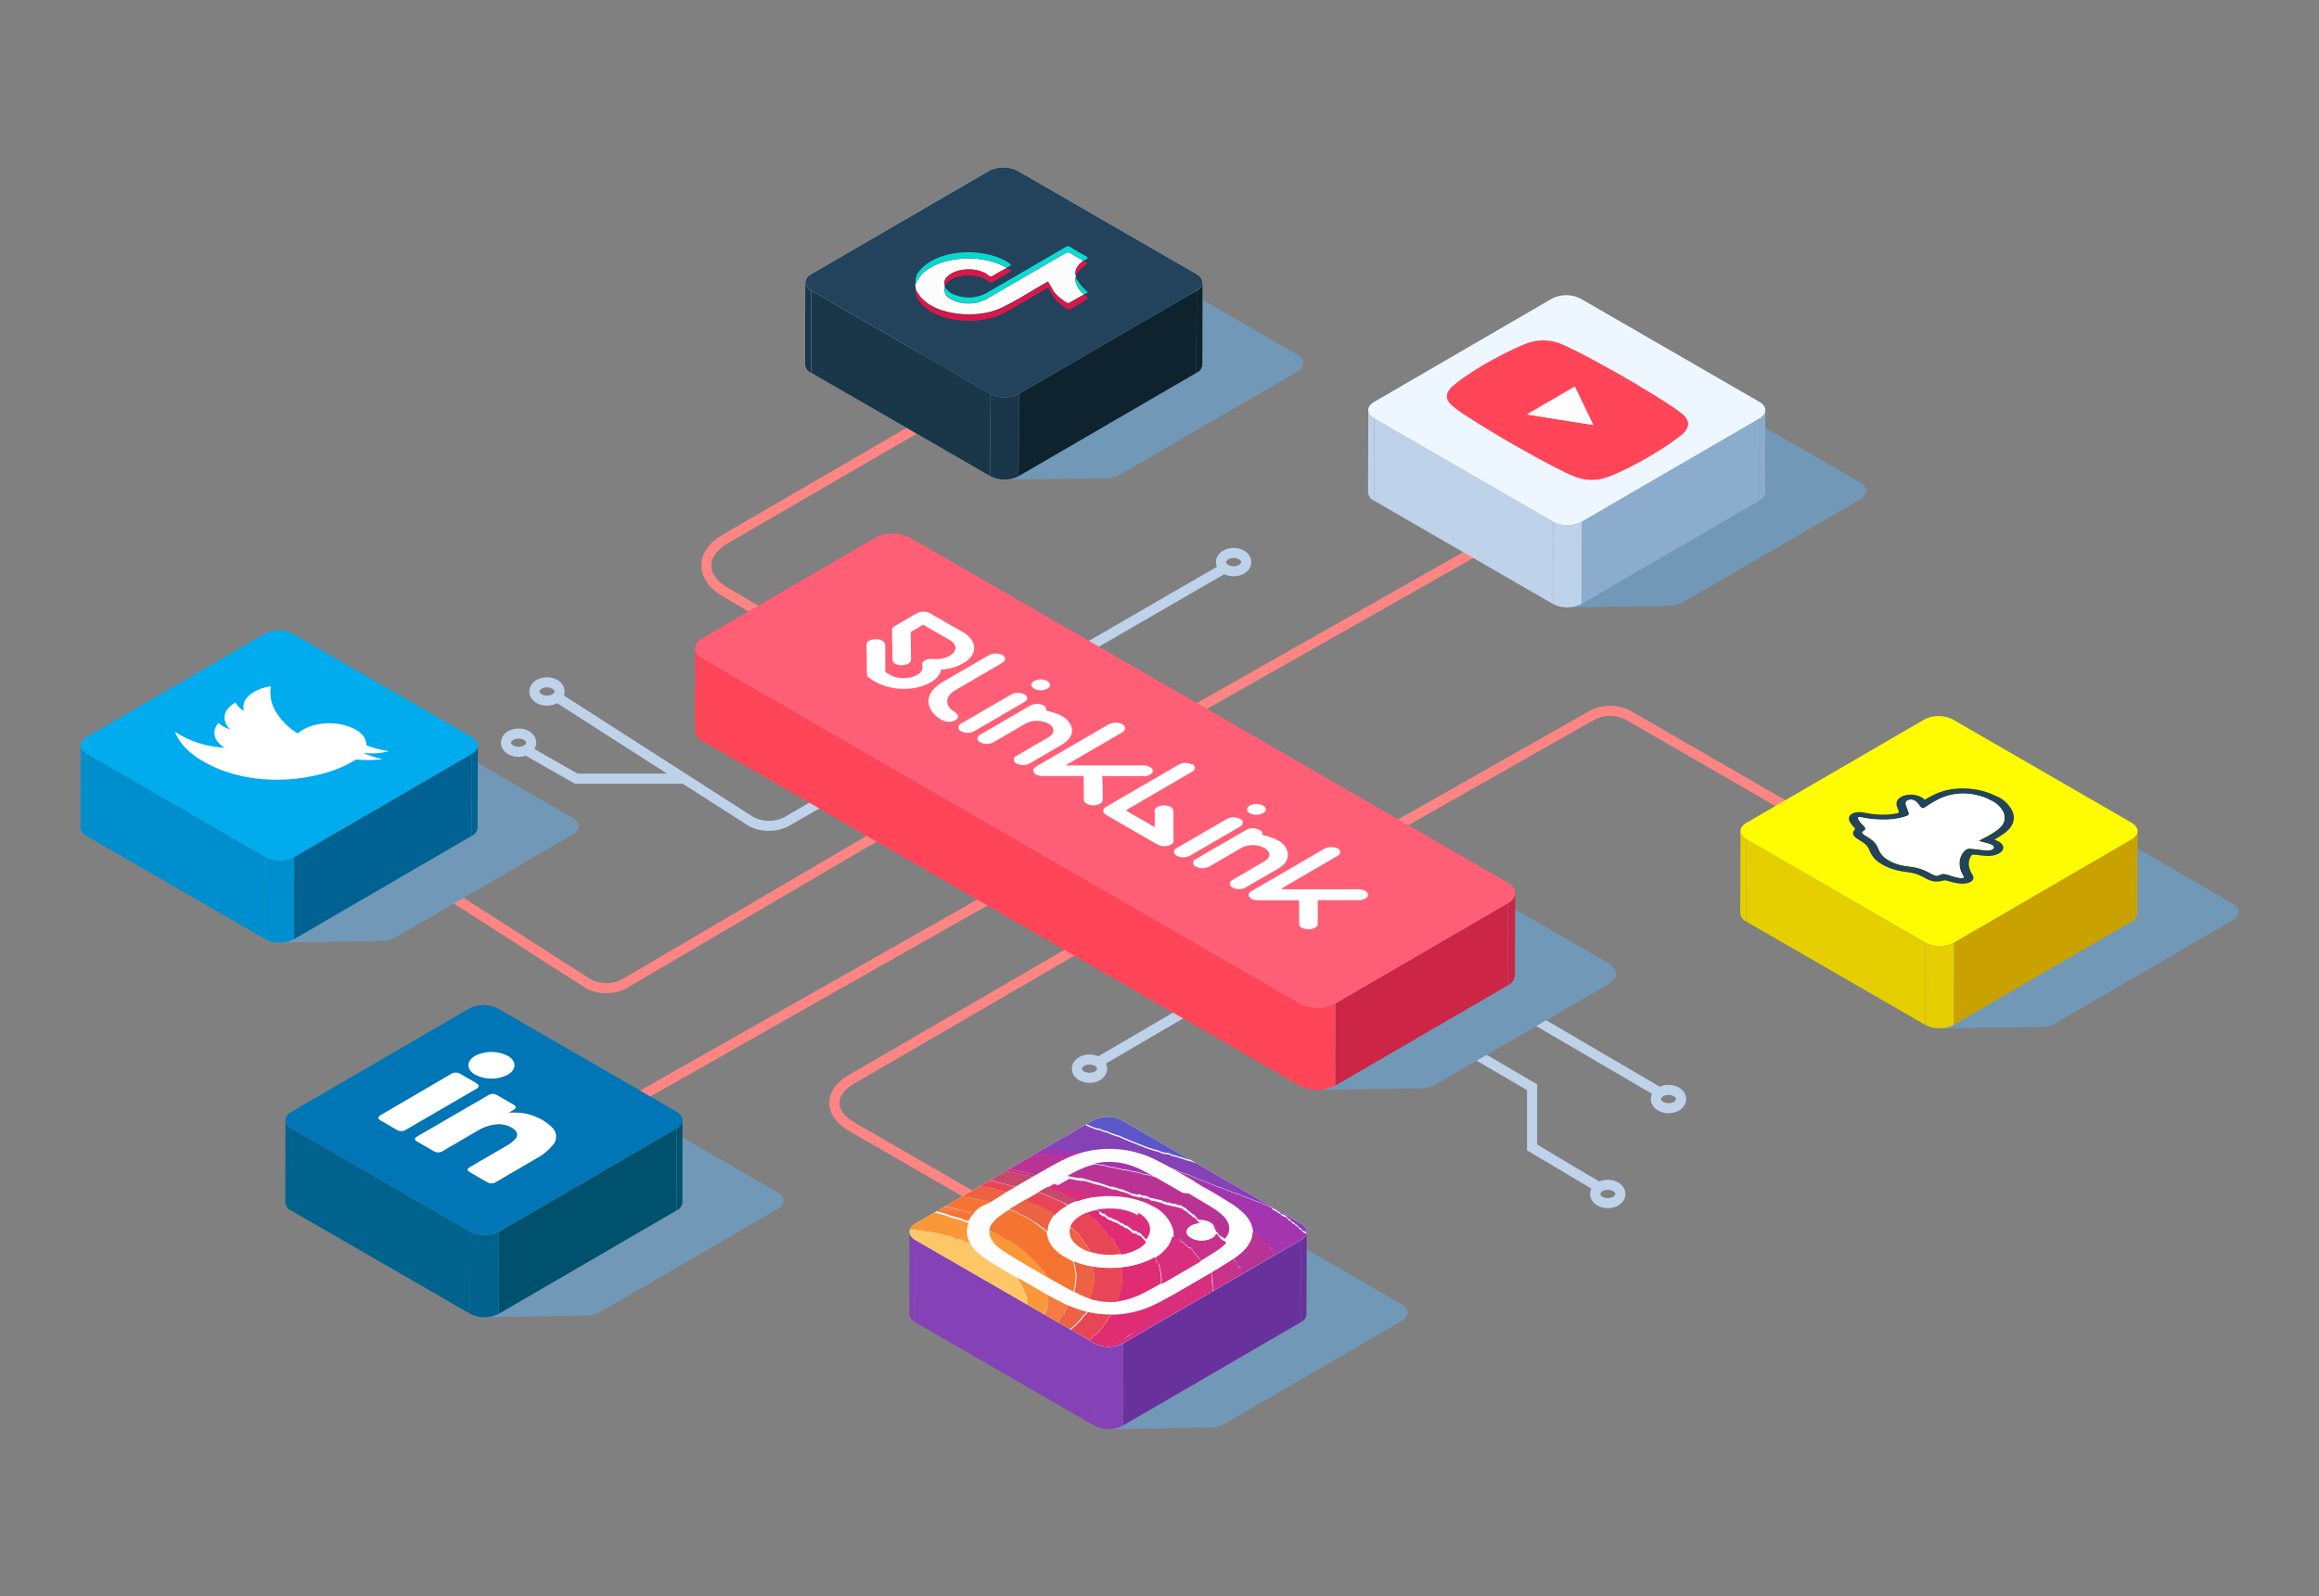 <svg id="Layer_1" data-name="Layer 1" xmlns="http://www.w3.org/2000/svg" xmlns:xlink="http://www.w3.org/1999/xlink" viewBox="0 0 700 482">
  <rect x="0" y="0" width="700" height="482" fill="#808080" stroke="none"/>
  <defs>
    <style>
      .cls-1 {
        fill: none;
      }

      .cls-2 {
        fill: #ff8585;
      }

      .cls-3 {
        fill: #bed2ea;
      }

      .cls-4 {
        fill: #7298b7;
      }

      .cls-5 {
        isolation: isolate;
      }

      .cls-6 {
        fill: #ff4557;
      }

      .cls-7 {
        fill: #cc2545;
      }

      .cls-8 {
        fill: #ff5f76;
      }

      .cls-9 {
        fill: #fff;
      }

      .cls-10 {
        fill: #c9a200;
      }

      .cls-11 {
        fill: #e5cf00;
      }

      .cls-12 {
        fill: #fffc01;
      }

      .cls-13 {
        fill: #69319b;
      }

      .cls-14 {
        fill: #8542b6;
      }

      .cls-15 {
        fill: #eef7ff;
      }

      .cls-16 {
        fill: #8baccc;
      }

      .cls-17 {
        fill: #0e232d;
      }

      .cls-18 {
        fill: #1a3749;
      }

      .cls-19 {
        fill: #22435b;
      }

      .cls-20 {
        fill: #006293;
      }

      .cls-21 {
        fill: #008fce;
      }

      .cls-22 {
        fill: #00aced;
      }

      .cls-23 {
        fill: #00516d;
      }

      .cls-24 {
        fill: #00638e;
      }

      .cls-25 {
        fill: #0076b6;
      }

      .cls-26 {
        fill: #fcfcfc;
      }

      .cls-27 {
        fill: #d81749;
      }

      .cls-28 {
        fill: #0edbd3;
      }

      .cls-29 {
        fill: #09d8cf;
      }

      .cls-30 {
        fill: #fefdfd;
      }

      .cls-31 {
        clip-path: url(#clip-path);
      }

      .cls-32 {
        fill: #fdc666;
      }

      .cls-33 {
        fill: #5b57c9;
      }

      .cls-34 {
        fill: #a535ae;
      }

      .cls-35 {
        fill: #d92e7d;
      }

      .cls-36 {
        fill: #b93395;
      }

      .cls-37 {
        fill: #c9328a;
      }

      .cls-38 {
        fill: #f57431;
      }

      .cls-39 {
        fill: #fa9838;
      }

      .cls-40 {
        fill: #ed6242;
      }

      .cls-41 {
        fill: #c8486d;
      }

      .cls-42 {
        fill: #f67c41;
      }

      .cls-43 {
        fill: #e84656;
      }

      .cls-44 {
        fill: #000001;
      }

      .cls-45 {
        fill: #fefdfe;
      }

      .cls-46 {
        fill: #df2c72;
      }
    </style>
    <clipPath id="clip-path">
      <path class="cls-1" d="M392.64,369.42c2.39,1.38,2.4,3.62,0,5L339,405.6a9.5,9.5,0,0,1-8.63,0l-54-31.18c-2.39-1.38-2.4-3.62,0-5L330,338.24a9.5,9.5,0,0,1,8.63,0Z"/>
    </clipPath>
  </defs>
  <title>Kaykushal 4</title>
  <g>
    <path class="cls-2" d="M169.34,346.32l-1.5-2.65L298,269.91a16.09,16.09,0,0,1,14.79,0l-1.52,2.64a13.16,13.16,0,0,0-11.75,0Z"/>
    <path class="cls-3" d="M232.09,250.84a12.54,12.54,0,0,1-6.16-1.5l-58.63-37.59,1.64-2.56,58.57,37.56a10.35,10.35,0,0,0,9.19,0l132.69-76.82,1.53,2.64L238.23,249.34A12.45,12.45,0,0,1,232.09,250.84Z"/>
    <path class="cls-3" d="M483,360.45l-22.07-13.13V329.14l-103-60.31c-3.27-1.89-5.07-4.49-5.08-7.33s1.78-5.43,5-7.32l1.53,2.63c-2.27,1.32-3.52,3-3.52,4.68s1.27,3.38,3.56,4.7L464,327.39v18.19l20.58,12.25Z"/>
    <rect class="cls-3" x="324" y="293.79" width="101.72" height="3.05" transform="translate(-97.85 229.9) rotate(-30.35)"/>
    <path class="cls-3" d="M328.87,326.94c-3,0-5.33-1.88-5.33-4.28s2.34-4.28,5.33-4.28,5.33,1.88,5.33,4.28S331.86,326.94,328.87,326.94Zm0-5.52c-1.39,0-2.28.73-2.28,1.24s.89,1.24,2.28,1.24,2.28-.73,2.28-1.24S330.27,321.42,328.87,321.42Z"/>
    <path class="cls-3" d="M500.79,331.5,397,270.74c-3.27-1.89-5.07-4.49-5.08-7.33s1.78-5.43,5-7.32l1.53,2.63c-2.27,1.32-3.52,3-3.52,4.68s1.27,3.38,3.56,4.7l103.8,60.76Z"/>
    <path class="cls-2" d="M183,299.86a12.53,12.53,0,0,1-6.15-1.5l-58.63-37.59,1.64-2.56,58.57,37.56a10.36,10.36,0,0,0,9.19,0L301.4,229l1.54,2.63L189.12,298.36A12.47,12.47,0,0,1,183,299.86Z"/>
    <path class="cls-2" d="M329.13,383.52l-72.92-42.1c-3.77-2.18-5.85-5.16-5.86-8.41s2.05-6.21,5.8-8.39L374.29,256l1.53,2.63L257.68,327.26c-2.76,1.61-4.28,3.65-4.28,5.75s1.54,4.16,4.33,5.78l72.92,42.1Z"/>
    <path class="cls-2" d="M356.9,261.25,218.24,180.09c-4.2-2.43-6.53-5.75-6.53-9.35s2.29-6.91,6.47-9.33l105-61,1.53,2.63-105,61c-3.2,1.86-5,4.24-5,6.7s1.78,4.86,5,6.73l138.67,81.17Z"/>
    <path class="cls-2" d="M353.8,220l-1.5-2.65,130.14-73.75a16.09,16.09,0,0,1,14.79,0l-1.52,2.64a13.17,13.17,0,0,0-11.75,0Z"/>
    <path class="cls-2" d="M599.75,280.23l-109.11-63a10.35,10.35,0,0,0-9.24,0L375.85,277.06l-1.5-2.65L479.89,214.6a13.36,13.36,0,0,1,12.28,0l109.11,63Z"/>
    <path class="cls-4" d="M485.55,290.84,305.31,186.78a11.86,11.86,0,0,0-10.77,0l-52,30.23c-3,1.72-3,4.51,0,6.24l162.08,93.58-6.94,12.24,30.28-.46h0a11.06,11.06,0,0,0,5.62-1.28l52-30.24C488.56,295.36,488.54,292.57,485.55,290.84Z"/>
    <g class="cls-5">
      <path class="cls-6" d="M209.77,220.58l.07-24.83a3.8,3.8,0,0,0,2.24,3.13L212,223.72A3.8,3.8,0,0,1,209.77,220.58Z"/>
      <path class="cls-7" d="M457.35,269.62l-.07,24.83a3.78,3.78,0,0,1-2.21,3.1l.07-24.83A3.78,3.78,0,0,0,457.35,269.62Z"/>
      <polygon class="cls-7" points="455.13 272.72 455.06 297.55 403.04 327.78 403.11 302.95 455.13 272.72"/>
      <polygon class="cls-6" points="392.33 302.95 392.26 327.78 212.01 223.72 212.09 198.89 392.33 302.95"/>
      <path class="cls-6" d="M403.1,303,403,327.78a11.88,11.88,0,0,1-10.78,0l.07-24.83A11.88,11.88,0,0,0,403.1,303Z"/>
      <path class="cls-8" d="M455.1,266.48c3,1.72,3,4.52,0,6.24L403.1,303a11.88,11.88,0,0,1-10.78,0L212.08,198.89c-3-1.72-3-4.51,0-6.24l52-30.24a11.86,11.86,0,0,1,10.77,0Z"/>
    </g>
    <g>
      <path class="cls-9" d="M288.28,189.52l-2.37-1.37-5.18-3a4.47,4.47,0,0,0-3.95,0c-2.27,1.3-4.51,2.62-6.77,3.93a1.25,1.25,0,0,0-.75,1.14q.08,4.55.14,9.11a1.44,1.44,0,0,0,.84,1.06,3.16,3.16,0,0,0,1.1.38c2,.28,3.67-.49,3.66-1.65,0-2.65-.08-5.3-.1-8a.73.73,0,0,1,.38-.53c.95-.58,2-1.12,2.91-1.71a.76.76,0,0,1,.94,0l3.81,2.21,3.83,2.21c2.13,1.24,2.26,3.3,0,4.64a8.3,8.3,0,0,1-5,1c-2.08-.16-3.66.71-3.38,1.9.33,1.36-.38,2.47-2.32,3.31a9.5,9.5,0,0,1-6.42.08c-.67-.29-1.24-.67-1.89-1l-.11-.06a.73.73,0,0,1-.43-.68c0-2.55,0-5.1,0-7.65a1.59,1.59,0,0,0-.89-1.38,3.45,3.45,0,0,0-1.38-.42c-2-.19-3.42.56-3.4,1.72s.07,2.1.09,3.14c0,1.9,0,3.8.06,5.7a1.07,1.07,0,0,0,.4.87,17.12,17.12,0,0,0,1.82,1.21,17.5,17.5,0,0,0,2.75,1.28,18.08,18.08,0,0,0,6.65,1,16.42,16.42,0,0,0,6.69-1.46c2.21-1,3.57-2.42,4-4.07,0-.18.1-.27.46-.31a13.94,13.94,0,0,0,7.19-2.45c1.74-1.31,2.53-2.76,2.38-4.4s-1.31-3.19-3.38-4.41l-2.37-1.38"/>
      <path class="cls-9" d="M338.81,218.69l-.13-.07a4.77,4.77,0,0,0-4.15.15l-7.44,4.32L313,231.3c-.7.41-1.22.88-1.08,1.48a1.57,1.57,0,0,0,.8,1.06,4.57,4.57,0,0,0,2.25.46h11.37a1.75,1.75,0,0,1,.67.06c.1.06.1.17.11.4q0,3.3.05,6.59a1.49,1.49,0,0,0,.84,1.31,3.7,3.7,0,0,0,1,.37c1.8.44,3.9-.38,3.87-1.57,0-2.24-.08-4.48-.12-6.71,0-.12-.1-.25-.15-.36l.22-.11c.25,0,.48.07.7.07h11.68a3.19,3.19,0,0,0,2.44-.85,1,1,0,0,0-.07-1.56,2.06,2.06,0,0,0-.48-.38,4.8,4.8,0,0,0-2.34-.47l-18.64,0h-3.68l-.61,0-.06-.1.49-.28,16.07-9.34a5.94,5.94,0,0,0,.87-.6,1.23,1.23,0,0,0-.33-2"/>
      <path class="cls-9" d="M403.87,256.26l-.16-.08a4.49,4.49,0,0,0-4.07.16l-11.73,6.82L377.83,269c-.9.52-1.15,1.19-.71,1.81a2,2,0,0,0,.64.58,4.14,4.14,0,0,0,2.07.43l4.67,0H391c.35,0,.7,0,1.07,0,0,.36.09.7.09,1,0,2,0,4.1,0,6.15a1.31,1.31,0,0,0,.77,1.11,4.15,4.15,0,0,0,1,.39c1.58.42,3.81-.34,3.83-1.34,0-1.71,0-3.43,0-5.14,0-.73,0-1.45,0-2.2h.75l5.08,0h6.28a4.62,4.62,0,0,0,2.33-.54c1.09-.6.93-1.67-.11-2.27a2.82,2.82,0,0,0-.42-.2,7.23,7.23,0,0,0-2.49-.28H389.4c-.88,0-1.75,0-2.63-.07l-.07-.1.53-.31,14-8.15,2.59-1.51a1.24,1.24,0,0,0,0-2.23"/>
      <path class="cls-9" d="M359.85,230.84a4.43,4.43,0,0,0-4,0q-10.89,6.33-21.82,12.66c-1.32.76-1.39,1.83,0,2.63h0l4.33,2.49,4.32,2.5,6.49,3.74a4.56,4.56,0,0,0,.92.42c1.81.55,4.06-.09,4.14-1.34,0-.31,0-.63,0-1q0-4-.05-8.06a1.52,1.52,0,0,0-.87-1.26,3.77,3.77,0,0,0-1.8-.45c-1.86,0-3,.78-3,1.71,0,.3.07.59.06.89,0,1.18,0,2.36,0,3.53,0,.13,0,.25,0,.37l-.14,0-.45-.26-7.57-4.37c-.6-.35-.6-.35,0-.71l18.88-11c.24-.14.5-.29.73-.45a1.2,1.2,0,0,0-.12-2.16l0,0"/>
      <path class="cls-9" d="M320.69,216.26a10.26,10.26,0,0,0-1.64-.75c-1-.36-2.06-.64-3.25-1l0-.15A1.38,1.38,0,0,0,315,213a3.14,3.14,0,0,0-.77-.31,4.65,4.65,0,0,0-3.3.37q-7.44,4.35-14.91,8.67a3,3,0,0,0-.61.45c-.65.67-.37,1.47.42,1.92l.14.08a4.36,4.36,0,0,0,3.8,0c3.22-1.87,6.41-3.74,9.64-5.61a7.29,7.29,0,0,1,5.44-.68,6.44,6.44,0,0,1,1.71.65,2.7,2.7,0,0,1,1.33,1.53c.31,1.07-.41,2-1.7,2.7l-9.44,5.49a1.18,1.18,0,0,0,0,2.19l.19.1a4.3,4.3,0,0,0,4-.13q4.81-2.77,9.57-5.56a8.53,8.53,0,0,0,1.5-1.12c1.58-1.49,2-3.1,1.21-4.78a6.14,6.14,0,0,0-2.6-2.69"/>
      <path class="cls-9" d="M380.09,250.57a3.15,3.15,0,0,0-.64-.28,4.35,4.35,0,0,0-3.07.16l-15.54,9a1.17,1.17,0,0,0,.07,2.16l.15.08a4.29,4.29,0,0,0,4-.08c3.25-1.87,6.46-3.75,9.7-5.62a4.8,4.8,0,0,1,.88-.4,7.63,7.63,0,0,1,6,.43,3.92,3.92,0,0,1,.82.62c1.2,1.2.81,2.49-.9,3.48-3.13,1.82-6.24,3.65-9.39,5.46-1.15.66-1.31,1.72-.13,2.4a3.37,3.37,0,0,0,.49.23,4.54,4.54,0,0,0,3.32-.16l10.15-5.9a8.3,8.3,0,0,0,1.09-.79,4.21,4.21,0,0,0,1.66-3.48,5.11,5.11,0,0,0-2.93-4.07,12.9,12.9,0,0,0-2-.93c-.88-.32-1.88-.55-2.85-.82l.06-.2c.11-.47-.22-1-.82-1.31"/>
      <path class="cls-9" d="M302.63,197.8a4.56,4.56,0,0,0-4.1,0l-13.78,8A12.19,12.19,0,0,0,282,207.9c-1.88,2-2.2,4-1.12,6.19a7.77,7.77,0,0,0,2.6,2.79c.2.14.4.26.6.38a4.88,4.88,0,0,0,1.75.62,4.29,4.29,0,0,0,2.78-.57c.88-.77.7-1.4.06-1.93s-1.3-.94-1.81-1.46c-1.62-1.67-1.13-4,1.33-5.41s4.54-2.63,6.82-4l6.51-3.78c.48-.28.94-.58,1.37-.89a1.18,1.18,0,0,0-.16-2l-.07,0"/>
      <path class="cls-9" d="M309.28,209.67a3.52,3.52,0,0,0-1.2-.39,4.2,4.2,0,0,0-2.86.43c-5,2.89-10,5.8-15,8.68-1.07.62-1.32,1.7-.12,2.39a3.4,3.4,0,0,0,.48.23,4.55,4.55,0,0,0,3.34-.15l7.72-4.49c2.55-1.48,5.09-3,7.65-4.44.61-.35.86-.8.76-1.25a1.55,1.55,0,0,0-.8-1"/>
      <path class="cls-9" d="M374.36,247.26l0,0a4.46,4.46,0,0,0-4.05,0c-2.47,1.48-5,2.92-7.51,4.37l-7.64,4.44a2.26,2.26,0,0,0-.4.29c-.68.68-.38,1.5.42,2l.17.09a4.46,4.46,0,0,0,3.86-.09l2.21-1.29,12.86-7.48c1.13-.66,1.18-1.69.11-2.31"/>
      <path class="cls-9" d="M316.15,205.63a4.28,4.28,0,0,0-4,0c-1.19.74-1,1.67.06,2.32h0a4.21,4.21,0,0,0,3.89,0c1.14-.55,1.19-1.62,0-2.31l0,0"/>
      <path class="cls-9" d="M381.16,243.16a4.58,4.58,0,0,0-3.78,0c-1.15.62-1.31,1.68-.14,2.37a4.4,4.4,0,0,0,4,0c1.19-.74,1.11-1.63,0-2.33l-.07,0"/>
    </g>
    <g>
      <path class="cls-4" d="M673.91,272.79l-54-31.18a9.5,9.5,0,0,0-8.63,0l-53.66,31.18c-2.38,1.38-2.36,3.62,0,5L594.3,299l-8.83,11.52,30.14-.48c.33,0,.67,0,1,0h0a8.42,8.42,0,0,0,3.66-1l53.66-31.18C676.31,276.41,676.3,274.17,673.91,272.79Z"/>
      <g class="cls-5">
        <path class="cls-10" d="M645.25,250.94l-.07,24.83a3,3,0,0,1-1.77,2.48l.07-24.83A3,3,0,0,0,645.25,250.94Z"/>
        <path class="cls-11" d="M525.31,275.73l.07-24.83a3.05,3.05,0,0,0,1.8,2.52l-.07,24.83A3.05,3.05,0,0,1,525.31,275.73Z"/>
        <polygon class="cls-10" points="643.48 253.42 643.41 278.25 589.75 309.43 589.82 284.61 643.48 253.42"/>
        <polygon class="cls-11" points="581.19 284.61 581.12 309.43 527.11 278.25 527.18 253.42 581.19 284.61"/>
        <path class="cls-11" d="M589.82,284.6l-.07,24.83a9.5,9.5,0,0,1-8.63,0l.07-24.83A9.5,9.5,0,0,0,589.82,284.6Z"/>
        <path class="cls-12" d="M643.45,248.42c2.39,1.38,2.4,3.62,0,5L589.82,284.6a9.5,9.5,0,0,1-8.63,0l-54-31.18c-2.39-1.38-2.4-3.62,0-5l53.66-31.18a9.5,9.5,0,0,1,8.63,0Z"/>
      </g>
    </g>
    <g>
      <path class="cls-4" d="M423.09,393.79l-54-31.18a9.5,9.5,0,0,0-8.63,0L306.8,393.79c-2.38,1.38-2.36,3.62,0,5L343.49,420l-8.83,11.52L364.8,431c.33,0,.67,0,1,0h0a8.42,8.42,0,0,0,3.66-1l53.66-31.18C425.5,397.4,425.49,395.17,423.09,393.79Z"/>
      <g class="cls-5">
        <path class="cls-13" d="M394.44,371.94l-.07,24.83a3,3,0,0,1-1.77,2.48l.07-24.83A3,3,0,0,0,394.44,371.94Z"/>
        <path class="cls-14" d="M274.5,396.73l.07-24.83a3.05,3.05,0,0,0,1.8,2.52l-.07,24.83A3.05,3.05,0,0,1,274.5,396.73Z"/>
        <polygon class="cls-13" points="392.67 374.42 392.6 399.25 338.94 430.43 339.01 405.6 392.67 374.42"/>
        <polygon class="cls-14" points="330.38 405.6 330.31 430.43 276.3 399.25 276.37 374.42 330.38 405.6"/>
        <path class="cls-14" d="M339,405.6l-.07,24.83a9.5,9.5,0,0,1-8.63,0l.07-24.83A9.5,9.5,0,0,0,339,405.6Z"/>
        <path class="cls-15" d="M392.64,369.42c2.39,1.38,2.4,3.62,0,5L339,405.6a9.5,9.5,0,0,1-8.63,0l-54-31.18c-2.39-1.38-2.4-3.62,0-5L330,338.24a9.5,9.5,0,0,1,8.63,0Z"/>
      </g>
    </g>
    <g>
      <path class="cls-4" d="M391.64,107.12l-54-31.18a9.5,9.5,0,0,0-8.63,0l-53.66,31.18c-2.38,1.38-2.36,3.62,0,5L312,133.28l-8.83,11.52,30.14-.48c.33,0,.67,0,1,0h0a8.42,8.42,0,0,0,3.66-1l53.66-31.18C394,110.73,394,108.5,391.64,107.12Z"/>
      <g class="cls-5">
        <path class="cls-16" d="M363,85.27l-.07,24.83a3,3,0,0,1-1.77,2.48l.07-24.83A3,3,0,0,0,363,85.27Z"/>
        <path class="cls-3" d="M243,110.06l.07-24.83a3.05,3.05,0,0,0,1.8,2.52l-.07,24.83A3.05,3.05,0,0,1,243,110.06Z"/>
        <polygon class="cls-16" points="361.21 87.75 361.14 112.58 307.48 143.76 307.55 118.93 361.21 87.75"/>
        <polygon class="cls-3" points="298.93 118.93 298.86 143.76 244.85 112.58 244.92 87.75 298.93 118.93"/>
        <path class="cls-3" d="M307.55,118.93l-.07,24.83a9.5,9.5,0,0,1-8.63,0l.07-24.83A9.5,9.5,0,0,0,307.55,118.93Z"/>
        <path class="cls-15" d="M361.19,82.75c2.39,1.38,2.4,3.62,0,5l-53.66,31.18a9.5,9.5,0,0,1-8.63,0l-54-31.18c-2.39-1.38-2.4-3.62,0-5l53.66-31.18a9.5,9.5,0,0,1,8.63,0Z"/>
      </g>
    </g>
    <g>
      <path class="cls-4" d="M391.64,107.12l-54-31.18a9.5,9.5,0,0,0-8.63,0l-53.66,31.18c-2.38,1.38-2.36,3.62,0,5L312,133.28l-8.83,11.52,30.14-.48c.33,0,.67,0,1,0h0a8.42,8.42,0,0,0,3.66-1l53.66-31.18C394,110.73,394,108.5,391.64,107.12Z"/>
      <g class="cls-5">
        <path class="cls-17" d="M363,85.27l-.07,24.83a3,3,0,0,1-1.77,2.48l.07-24.83A3,3,0,0,0,363,85.27Z"/>
        <path class="cls-18" d="M243,110.06l.07-24.83a3.05,3.05,0,0,0,1.8,2.52l-.07,24.83A3.05,3.05,0,0,1,243,110.06Z"/>
        <polygon class="cls-17" points="361.21 87.75 361.14 112.58 307.48 143.76 307.55 118.93 361.21 87.75"/>
        <polygon class="cls-18" points="298.93 118.93 298.86 143.76 244.85 112.58 244.92 87.75 298.93 118.93"/>
        <path class="cls-18" d="M307.55,118.93l-.07,24.83a9.5,9.5,0,0,1-8.63,0l.07-24.83A9.5,9.5,0,0,0,307.55,118.93Z"/>
        <path class="cls-19" d="M361.19,82.75c2.39,1.38,2.4,3.62,0,5l-53.66,31.18a9.5,9.5,0,0,1-8.63,0l-54-31.18c-2.39-1.38-2.4-3.62,0-5l53.66-31.18a9.5,9.5,0,0,1,8.63,0Z"/>
      </g>
    </g>
    <g>
      <path class="cls-4" d="M172.89,246.93l-54-31.18a9.5,9.5,0,0,0-8.63,0L56.59,246.93c-2.38,1.38-2.36,3.62,0,5l36.66,21.17L84.45,284.6l30.14-.48c.33,0,.67,0,1,0h0a8.42,8.42,0,0,0,3.66-1l53.66-31.18C175.29,250.54,175.28,248.31,172.89,246.93Z"/>
      <g class="cls-5">
        <path class="cls-20" d="M144.23,225.08l-.07,24.83a3,3,0,0,1-1.77,2.48l.07-24.83A3,3,0,0,0,144.23,225.08Z"/>
        <path class="cls-21" d="M24.29,249.87,24.36,225a3.05,3.05,0,0,0,1.8,2.52l-.07,24.83A3.05,3.05,0,0,1,24.29,249.87Z"/>
        <polygon class="cls-20" points="142.46 227.56 142.39 252.38 88.73 283.57 88.8 258.74 142.46 227.56"/>
        <polygon class="cls-21" points="80.17 258.74 80.1 283.57 26.09 252.39 26.16 227.56 80.17 258.74"/>
        <path class="cls-21" d="M88.8,258.74l-.07,24.83a9.5,9.5,0,0,1-8.63,0l.07-24.83A9.5,9.5,0,0,0,88.8,258.74Z"/>
        <path class="cls-22" d="M142.43,222.56c2.39,1.38,2.4,3.62,0,5L88.8,258.74a9.5,9.5,0,0,1-8.63,0l-54-31.18c-2.39-1.38-2.4-3.62,0-5l53.66-31.18a9.5,9.5,0,0,1,8.63,0Z"/>
      </g>
    </g>
    <g>
      <path class="cls-4" d="M561.54,145.71l-54-31.18a9.5,9.5,0,0,0-8.63,0l-53.66,31.18c-2.38,1.38-2.36,3.62,0,5l36.66,21.17-8.83,11.52,30.14-.48c.33,0,.67,0,1,0h0a8.42,8.42,0,0,0,3.66-1l53.66-31.18C563.95,149.33,563.94,147.09,561.54,145.71Z"/>
      <g class="cls-5">
        <path class="cls-16" d="M532.89,123.86l-.07,24.83a3,3,0,0,1-1.77,2.48l.07-24.83A3,3,0,0,0,532.89,123.86Z"/>
        <path class="cls-3" d="M412.95,148.65l.07-24.83a3.05,3.05,0,0,0,1.8,2.52l-.07,24.83A3.05,3.05,0,0,1,412.95,148.65Z"/>
        <polygon class="cls-16" points="531.12 126.34 531.04 151.17 477.38 182.35 477.45 157.52 531.12 126.34"/>
        <polygon class="cls-3" points="468.83 157.52 468.76 182.35 414.75 151.17 414.82 126.34 468.83 157.52"/>
        <path class="cls-3" d="M477.46,157.52l-.07,24.83a9.5,9.5,0,0,1-8.63,0l.07-24.83A9.5,9.5,0,0,0,477.46,157.52Z"/>
        <path class="cls-15" d="M531.09,121.34c2.39,1.38,2.4,3.62,0,5l-53.66,31.18a9.5,9.5,0,0,1-8.63,0l-54-31.18c-2.39-1.38-2.4-3.62,0-5l53.66-31.18a9.5,9.5,0,0,1,8.63,0Z"/>
      </g>
    </g>
    <path class="cls-3" d="M503.65,336.12c-3,0-5.33-1.88-5.33-4.28s2.34-4.28,5.33-4.28,5.33,1.88,5.33,4.28S506.64,336.12,503.65,336.12Zm0-5.52c-1.39,0-2.28.73-2.28,1.24s.89,1.24,2.28,1.24,2.28-.73,2.28-1.24S505,330.6,503.65,330.6Z"/>
    <path class="cls-3" d="M485.32,364.78c-3,0-5.33-1.88-5.33-4.28s2.34-4.28,5.33-4.28,5.33,1.88,5.33,4.28S488.31,364.78,485.32,364.78Zm0-5.52c-1.39,0-2.28.73-2.28,1.24s.89,1.24,2.28,1.24,2.28-.73,2.28-1.24S486.71,359.26,485.32,359.26Z"/>
    <path class="cls-3" d="M372.38,174c-3,0-5.33-1.88-5.33-4.28s2.34-4.28,5.33-4.28,5.33,1.88,5.33,4.28S375.37,174,372.38,174Zm0-5.52c-1.39,0-2.28.73-2.28,1.24s.89,1.24,2.28,1.24,2.28-.73,2.28-1.24S373.78,168.46,372.38,168.46Z"/>
    <path class="cls-3" d="M165.11,213.06c-3,0-5.33-1.88-5.33-4.28s2.34-4.28,5.33-4.28,5.33,1.88,5.33,4.28S168.09,213.06,165.11,213.06Zm0-5.52c-1.39,0-2.28.73-2.28,1.24s.89,1.24,2.28,1.24,2.28-.73,2.28-1.24S166.5,207.54,165.11,207.54Z"/>
    <polygon class="cls-3" points="206.55 236.63 173.55 236.63 157.31 227.39 158.81 224.74 174.36 233.58 206.55 233.58 206.55 236.63"/>
    <path class="cls-3" d="M156.54,228.52c-3,0-5.33-1.88-5.33-4.28s2.34-4.28,5.33-4.28,5.33,1.88,5.33,4.28S159.53,228.52,156.54,228.52Zm0-5.52c-1.39,0-2.28.73-2.28,1.24s.89,1.24,2.28,1.24,2.28-.73,2.28-1.24S157.93,223,156.54,223Z"/>
    <g>
      <path class="cls-4" d="M234.7,360l-54-31.18a9.5,9.5,0,0,0-8.63,0L118.4,360c-2.38,1.38-2.36,3.62,0,5l36.66,21.17-8.83,11.52,30.14-.48c.33,0,.67,0,1,0h0a8.42,8.42,0,0,0,3.66-1L234.72,365C237.1,363.65,237.09,361.42,234.7,360Z"/>
      <g class="cls-5">
        <path class="cls-23" d="M206,338.19,206,363a3,3,0,0,1-1.77,2.48l.07-24.83A3,3,0,0,0,206,338.19Z"/>
        <path class="cls-24" d="M86.1,363l.07-24.83a3.05,3.05,0,0,0,1.8,2.52l-.07,24.83A3.05,3.05,0,0,1,86.1,363Z"/>
        <polygon class="cls-23" points="204.27 340.67 204.2 365.49 150.54 396.68 150.61 371.85 204.27 340.67"/>
        <polygon class="cls-24" points="141.98 371.85 141.91 396.68 87.9 365.5 87.97 340.67 141.98 371.85"/>
        <path class="cls-24" d="M150.61,371.85l-.07,24.83a9.5,9.5,0,0,1-8.63,0l.07-24.83A9.5,9.5,0,0,0,150.61,371.85Z"/>
        <path class="cls-25" d="M204.24,335.67c2.39,1.38,2.4,3.62,0,5l-53.66,31.18a9.5,9.5,0,0,1-8.63,0L88,340.67c-2.39-1.38-2.4-3.62,0-5l53.66-31.18a9.5,9.5,0,0,1,8.63,0Z"/>
      </g>
    </g>
    <g>
      <path class="cls-19" d="M281,92.22l.05,0h0l-.05,0m-.6-.37.09.06-.09-.06m6.56-1.6.26.16-.26-.16m1.88.86a8.24,8.24,0,0,1-1.57-.67,8.23,8.23,0,0,0,1.57.67m13.49,1.83c-6,2.92-15.41,2.54-21-.53,5.6,3.08,15,3.46,21,.53M287.13,82.59c-1.57.93-2.39,2.23-1.92,3.43h0c-.48-1.2.35-2.5,1.92-3.43m11.18.51a2.24,2.24,0,0,0,.32.23,2.24,2.24,0,0,1-.32-.23m-.12-.1.12.1-.12-.1m-1.05-.67a10.86,10.86,0,0,0-4.86-1,10.86,10.86,0,0,1,4.86,1m.34.18.11.07-.11-.07m2.17.78a1,1,0,0,1-.87.1,1,1,0,0,0,.87-.1M322,91.39l.06,0-.06,0m.93,0a.8.8,0,0,1-.76.06.8.8,0,0,0,.76-.06m1.8-7.58s0,.08.07.12h0c-.06,0-.08-.08-.07-.12m-1.62-7.46a1.31,1.31,0,0,0-1.49.08,1.31,1.31,0,0,1,1.49-.08m.06,0h0l.11.06c1.22.78,2.53,1.51,3.8,2.25-1.27-.75-2.58-1.48-3.8-2.25l-.11-.06m-36,12.11a11.47,11.47,0,0,0,10.61,0q11.88-6.89,23.72-13.8a1.47,1.47,0,0,1,1.76-.09l.17.1q1,.63,2,1.23t2.23,1.23l.17.09c.69.4.86.73-.12,1.11a1.9,1.9,0,0,0-.44.3c1.22.8,1.28.83.09,1.66a9.31,9.31,0,0,0-2.54,2.81h0c0,.18,0,.36,0,.54v0c.1.08.17.16.06.26a15.61,15.61,0,0,0,3.27,4c.56.47-.53.61-.88.9a6.91,6.91,0,0,1-2.55-4.28c0-.2-.16-.43.14-.61-.3.19-.17.41-.14.61a6.91,6.91,0,0,0,2.55,4.28l0,.11c1.37,1,1.37,1-.18,1.9-1.26.73-2.54,1.44-3.75,2.19a1.14,1.14,0,0,1-1.45,0l-.12-.07a12.55,12.55,0,0,1-5-5.54c-.15-.3-.25-.48-.37-.55s-.41,0-1,.34L303.81,94c-6,3.48-15.23,3.7-21.76.53q-.59-.29-1.13-.6c-2.7-1.56-4.21-3.48-4.61-5.74,0-.19-.25-.44.21-.58l-.14-.06c-.13-.08-.1-.17.06-.27l-.12-1.38c-.06-.15-.18-.3.06-.43h0a4.28,4.28,0,0,1,1.19-3.66c4.29-5.5,15.57-7.3,24.18-3.86a17,17,0,0,1,2.2,1.08l.6.35c.71.44.8.8-.14,1.15a4.63,4.63,0,0,0-.52.25c-6-3.35-14-3.41-19.53-1.54a18.88,18.88,0,0,0-3.53,1.57,18.88,18.88,0,0,1,3.53-1.57c5.57-1.87,13.54-1.82,19.53,1.54v.08a4.72,4.72,0,0,1,.45.2c1.09.66,1.1.71,0,1.35-1.55.9-3.11,1.79-4.63,2.7a.9.9,0,0,1-1,.1,1.36,1.36,0,0,1-.23-.18,5.4,5.4,0,0,0-1-.72c-3.38-2-9.74-1.51-11.86,1.41a.56.56,0,0,1-.4.29h0c.17.1.08.19,0,.28-.11-.1-.14-.19,0-.28-.14.09-.1.19,0,.28s0,.25,0,.37v0c.08.06.14.13,0,.19.62.48.92,1.08,1.66,1.54l.2.12m68.4-7.45-45-26a15.55,15.55,0,0,0-14.11,0l-44.75,26c-3.88,2.26-3.86,5.92,0,8.17l45,26a15.55,15.55,0,0,0,14.11,0l44.75-26c3.89-2.26,3.87-5.92,0-8.17"/>
      <path class="cls-26" d="M323.12,76.41l-.06,0a1.31,1.31,0,0,0-1.49.08l-.06,0-8.73,5.09L304,86.66,300,89l-2.43,1.4a11.64,11.64,0,0,1-8.18.85l-.54-.15a8.23,8.23,0,0,1-1.57-.67l-.06,0h0l-.26-.16a3.53,3.53,0,0,1-1.92-3c0-.12,0-.25.14-.35l0,0v-.18c0-.12,0-.24,0-.37s-.14-.19,0-.28h0c-.48-1.2.35-2.5,1.92-3.43a9.51,9.51,0,0,1,3.51-1.17,12.77,12.77,0,0,1,1.64-.12,10.86,10.86,0,0,1,4.86,1l.34.18h0l.11.07a5.76,5.76,0,0,1,.6.42l.12.1a2.24,2.24,0,0,0,.32.23l.15.07a1,1,0,0,0,.87-.1l.14-.08.1-.06,1.23-.73c.91-.53,1.85-1,2.77-1.57v-.08c-6-3.35-14-3.41-19.53-1.54a18.88,18.88,0,0,0-3.53,1.57,10,10,0,0,0-3.93,3.88c-.13.25-.1.53-.44.74l-.07,0c.22.15.08.29-.07.42l.12,1.38c.1.1.19.21.1.34h0a11.5,11.5,0,0,0,3.3,3.83l.58.41.09.06.51.31.05,0,.26.15c5.6,3.08,15,3.46,21,.53C304.24,92,306,91,307.79,90c2.16-1.25,4.25-2.55,6.42-3.8l1.22-.7.25-.14.64-.38c.52.88,1,1.68,1.44,2.49.78,1.51,2.44,2.7,4.15,3.88l.06,0,.06,0,.11.06a.8.8,0,0,0,.76-.06l.13-.07,0,0,.51-.3c1.19-.69,2.4-1.37,3.6-2.05l0-.11a6.91,6.91,0,0,1-2.55-4.28c0-.2-.16-.43.14-.61l0,0h0c-.06,0-.08-.08-.07-.12a.26.26,0,0,1,.06-.11v0c0-.18,0-.36,0-.54h0c-.44-1.69.6-3.12,2.27-4.45-1.27-.75-2.58-1.48-3.8-2.25l-.11-.06"/>
      <path class="cls-27" d="M327.17,89c-1.2.68-2.41,1.36-3.6,2.05l-.51.3,0,0-.13.07a.8.8,0,0,1-.76.06l-.11-.06-.06,0-.06,0c-1.7-1.18-3.36-2.37-4.15-3.88-.41-.81-.92-1.61-1.44-2.49l-.64.38-.25.14-1.22.7c-2.16,1.25-4.26,2.54-6.42,3.8-1.75,1-3.54,2-5.44,2.94-6,2.92-15.41,2.54-21-.53l-.26-.15h0l-.05,0-.51-.31-.09-.06-.58-.41a11.5,11.5,0,0,1-3.3-3.83h0c-.46.14-.24.39-.21.58.4,2.26,1.91,4.18,4.61,5.74q.53.31,1.13.6c6.53,3.17,15.77,2.95,21.76-.53l11.59-6.73c.54-.32.78-.44,1-.34s.22.25.37.55a12.55,12.55,0,0,0,5,5.54l.12.07a1.14,1.14,0,0,0,1.45,0c1.21-.75,2.49-1.46,3.75-2.19,1.54-.9,1.54-.9.18-1.9"/>
      <path class="cls-28" d="M323.18,74.63a1.47,1.47,0,0,0-1.76.09q-11.82,6.92-23.72,13.8a11.47,11.47,0,0,1-10.61,0l-.2-.12c-.74-.45-1-1.05-1.66-1.54h0l0,0c-.16.1-.13.23-.14.35a3.53,3.53,0,0,0,1.92,3l.26.16h0l.06,0a8.24,8.24,0,0,0,1.57.67l.54.15a11.64,11.64,0,0,0,8.18-.85L300,89l4-2.35,8.75-5.08,8.73-5.09.06,0a1.31,1.31,0,0,1,1.49-.08l.06,0h0l.11.06c1.22.78,2.53,1.51,3.8,2.25l.18,0a1.9,1.9,0,0,1,.44-.3c1-.39.82-.72.12-1.11l-.17-.09q-1.13-.6-2.23-1.23t-2-1.23l-.17-.1"/>
      <path class="cls-29" d="M303.95,79a17,17,0,0,0-2.2-1.08c-8.6-3.44-19.89-1.64-24.18,3.86a4.28,4.28,0,0,0-1.19,3.66h0l.07,0c.34-.2.31-.49.44-.74a10,10,0,0,1,3.93-3.88,18.88,18.88,0,0,1,3.53-1.57c5.57-1.87,13.54-1.82,19.53,1.54a4.63,4.63,0,0,1,.52-.25c.94-.35.85-.71.14-1.15l-.6-.35"/>
      <path class="cls-27" d="M304.34,81.06a4.72,4.72,0,0,0-.45-.2c-.92.53-1.86,1-2.77,1.57l-1.23.73-.1.06-.14.08a1,1,0,0,1-.87.1l-.15-.07a2.24,2.24,0,0,1-.32-.23l-.12-.1a5.76,5.76,0,0,0-.6-.42l-.11-.07h0l-.34-.18a10.86,10.86,0,0,0-4.86-1,12.77,12.77,0,0,0-1.64.12,9.51,9.51,0,0,0-3.51,1.17c-1.57.93-2.39,2.23-1.92,3.43h0a.56.56,0,0,0,.4-.29c2.12-2.92,8.48-3.36,11.86-1.41a5.4,5.4,0,0,1,1,.72,1.36,1.36,0,0,0,.23.18.9.9,0,0,0,1-.1c1.51-.91,3.08-1.8,4.63-2.7,1.1-.64,1.1-.69,0-1.35"/>
      <path class="cls-27" d="M327.21,78.7l-.18,0c-1.67,1.33-2.72,2.76-2.27,4.45h0a9.31,9.31,0,0,1,2.54-2.81c1.18-.83,1.12-.86-.09-1.66"/>
      <path class="cls-29" d="M324.82,84h0c-.3.19-.17.41-.14.61a6.91,6.91,0,0,0,2.55,4.28c.35-.28,1.44-.42.88-.9a15.61,15.61,0,0,1-3.27-4"/>
      <path class="cls-29" d="M276.38,85.46c-.25.13-.12.28-.06.43.16-.13.29-.27.07-.42h0"/>
      <path class="cls-29" d="M324.76,83.72v0a.26.26,0,0,0-.06.11s0,.08.07.12h0l0,0h0c.11-.1,0-.18-.06-.26"/>
      <path class="cls-27" d="M285.25,86h0c-.14.09-.1.19,0,.28.11-.09.2-.18,0-.28"/>
      <path class="cls-27" d="M276.43,87.27c-.16.1-.19.2-.06.27l.14.06h0c.1-.13,0-.23-.1-.34"/>
      <path class="cls-28" d="M285.23,86.67v.18h0c.13-.06.07-.12,0-.19"/>
    </g>
    <g>
      <path class="cls-6" d="M475.36,116.75l5.56,11.56-20-3.18,14.42-8.38M488.73,113l-1-.58c-2.18-1.2-4.33-2.42-6.54-3.6-3-1.64-6.09-3.26-9.38-4.73a14.12,14.12,0,0,0-4-1.17,14.49,14.49,0,0,0-7.44.94c-2.08.83-4,1.76-5.94,2.73s-3.82,2-5.61,3-3.55,2.12-5.22,3.23a43.13,43.13,0,0,0-5.23,3.87c-2.06,1.89-2.23,3.81-.11,5.73a35.86,35.86,0,0,0,4.51,3.25c4.23,2.73,8.61,5.39,13.1,8l3,1.71c4.2,2.38,8.45,4.72,12.93,6.92a35,35,0,0,0,4,1.77,13.74,13.74,0,0,0,9.56-.05,71,71,0,0,0,8.58-4c2.58-1.35,5-2.79,7.35-4.27a63.73,63.73,0,0,0,6.41-4.54c2.33-1.93,2.6-4.23.08-6.26a58.41,58.41,0,0,0-5.09-3.56c-4-2.57-8.17-5.05-12.38-7.51l-1.51-.88"/>
      <path class="cls-30" d="M475.36,116.75l-14.42,8.38,20,3.18-5.56-11.56"/>
    </g>
    <g>
      <path class="cls-12" d="M573.6,261.21a13.29,13.29,0,0,1-3-1.14,13.29,13.29,0,0,0,3,1.14M561,246.88a.29.29,0,0,0-.13.32,1.43,1.43,0,0,0,.13.36,6.65,6.65,0,0,0,1.34,1.68,4.71,4.71,0,0,1,.63.75c.21.32.12.6-.23.87l-.42.34c-.27.22-.24.43,0,.65a6.36,6.36,0,0,0,.8.57,19.15,19.15,0,0,1,1.79,1.2,5.67,5.67,0,0,1,1.8,2.11l.44,1a6.32,6.32,0,0,0,2.76,3l.2.12h0l-.2-.12a6.32,6.32,0,0,1-2.76-3l-.44-1a5.67,5.67,0,0,0-1.8-2.11,19.15,19.15,0,0,0-1.79-1.2,6.36,6.36,0,0,1-.8-.57c-.24-.22-.27-.43,0-.65l.42-.34c.35-.27.43-.55.23-.87a4.71,4.71,0,0,0-.63-.75,6.65,6.65,0,0,1-1.34-1.68,1.43,1.43,0,0,1-.13-.36.29.29,0,0,1,.13-.32m36.51,7.19,0,0,0,0m-17.62-10.18.14.1h0l-.14-.1m.78.09a.76.76,0,0,1-.29.09.76.76,0,0,0,.29-.09m20.54,11.29.05,0-.05,0M578,241.83l-.14-.07.14.07m0,0h0l.1.06-.1-.06m21.56-.83a15.08,15.08,0,0,0-1.69-.6,15.08,15.08,0,0,1,1.69.6m1.75.89.52.32-.52-.32m-.18-.1.18.1-.18-.1m-20.24-.45c.06,0,.11,0,.25-.07.71-.41,1.42-.82,2.18-1.19a18.76,18.76,0,0,1,4.82-1.69,22.93,22.93,0,0,1,7.71-.16,21.08,21.08,0,0,1,5.93,1.72c.49.23,1,.47,1.32.67a9.86,9.86,0,0,1,4.33,4.28,4.82,4.82,0,0,1-.76,5.2,9.94,9.94,0,0,1-1.93,1.75,27.9,27.9,0,0,1-2.5,1.58c-.16.09-.21.11-.14.15l.18.07a6.77,6.77,0,0,1,1,.46,3.43,3.43,0,0,1,1,.8c.75.91.45,2-.73,2.73a6.4,6.4,0,0,1-3.2.84,12.61,12.61,0,0,1-2-.1l-2.12-.26-.36,0c-.42,0-.63,0-.81.24a1.87,1.87,0,0,0-.2.31,4.58,4.58,0,0,0-.34,3.63,7.6,7.6,0,0,0,.8,1.76,2.75,2.75,0,0,1,.3.64c.32,1-.74,1.93-2.56,2.12a8.39,8.39,0,0,1-2.25-.09,21.23,21.23,0,0,1-3-.73l-.15,0a2.08,2.08,0,0,0-1.39,0,6,6,0,0,1-4-.25c-.51-.21-1-.45-1.4-.69a20.28,20.28,0,0,0-1.86-.89,11.69,11.69,0,0,0-2.77-.71c-1.18-.15-2.34-.32-3.46-.58a16.63,16.63,0,0,1-4.56-1.77l-.58-.35a7.85,7.85,0,0,1-3.19-3.55c-.11-.26-.24-.52-.34-.79a4.39,4.39,0,0,0-1.64-1.88c-.47-.35-1-.67-1.5-1a6,6,0,0,1-1.13-.86,1.33,1.33,0,0,1-.15-1.93.61.61,0,0,0-.09-.94,6.1,6.1,0,0,1-1.3-1.78,1.68,1.68,0,0,1-.15-1.24c.29-1.07,1.81-1.7,3.64-1.52.56.06,1.09.17,1.64.27a26.59,26.59,0,0,0,6.06.45,18.85,18.85,0,0,0,2.94-.35c.71-.14.83-.26.68-.69s-.32-.83-.46-1.25a2.42,2.42,0,0,1-.1-1.62c.38-1.18,2.09-2,4.1-2.1a6.45,6.45,0,0,1,3,.61l.41.22a4.22,4.22,0,0,1,.76.55l.1.09m56.46,5.43L592.55,220.9a15.47,15.47,0,0,0-14,0L534,246.78c-3.86,2.24-3.84,5.88,0,8.13l44.81,25.87a15.47,15.47,0,0,0,14,0l44.52-25.87c3.86-2.24,3.84-5.88-.05-8.13"/>
      <path class="cls-19" d="M601.14,241.79l.18.1.52.32a7.24,7.24,0,0,1,2.9,3.14,3.79,3.79,0,0,1-.65,4.1,8.87,8.87,0,0,1-1.87,1.61c-.55.37-1.13.73-1.73,1.08-.77.44-1.57.87-2.39,1.28l-.47.25-.06,0c-.19.12-.18.22,0,.34l0,0a1.93,1.93,0,0,0,.49.18c.58.15,1.17.3,1.73.46a6.55,6.55,0,0,1,1.46.54h0l.05,0a1.48,1.48,0,0,1,.27.2c.39.37.29.81-.2,1.08a2,2,0,0,1-.5.19,4,4,0,0,1-1,.1,13,13,0,0,1-1.39-.11c-1-.13-2.07-.26-3.11-.36-.28,0-.57-.06-.86-.06a1.85,1.85,0,0,0-.92.2l-.11.07a3.52,3.52,0,0,0-.83.79,5.43,5.43,0,0,0-1.19,3.07,7,7,0,0,0,1.07,4,1.62,1.62,0,0,1,.2.41.24.24,0,0,1-.1.28.89.89,0,0,1-.46.09,4.38,4.38,0,0,1-.72-.08,16.9,16.9,0,0,1-2.71-.7c-.39-.13-.77-.26-1.18-.36l-.34-.08a2.37,2.37,0,0,0-1.48.14l-.56.24a1.52,1.52,0,0,1-1.18,0,8,8,0,0,1-1.06-.51,20.74,20.74,0,0,0-2.81-1.31,14.49,14.49,0,0,0-2.91-.72c-1-.15-2-.27-3-.47l-.29-.06-.34-.08a13.29,13.29,0,0,1-3-1.14l-.45-.25h0l-.2-.12a6.32,6.32,0,0,1-2.76-3l-.44-1a5.67,5.67,0,0,0-1.8-2.11,19.15,19.15,0,0,0-1.79-1.2,6.36,6.36,0,0,1-.8-.57c-.24-.22-.27-.43,0-.65l.42-.34c.35-.27.43-.55.23-.87a4.71,4.71,0,0,0-.63-.75,6.65,6.65,0,0,1-1.34-1.68,1.43,1.43,0,0,1-.13-.36.29.29,0,0,1,.13-.32,1,1,0,0,1,.62,0l.44.08a32.11,32.11,0,0,0,6.89.64,22,22,0,0,0,5.73-.8,6.41,6.41,0,0,0,1-.36l.13-.06a.6.6,0,0,0,.38-.59,2.21,2.21,0,0,0-.15-.61c-.21-.61-.44-1.22-.66-1.82a2.22,2.22,0,0,1-.14-.61,1.11,1.11,0,0,1,.09-.5.93.93,0,0,1,.39-.4,2.29,2.29,0,0,1,2.11,0l.14.07h0l.1.06a3,3,0,0,1,.56.48,13.26,13.26,0,0,1,.92,1.12,2.46,2.46,0,0,0,.36.39l.14.1a.59.59,0,0,0,.36.09.76.76,0,0,0,.29-.09l.05,0,.05,0,1.65-1.06.41-.26.67-.4c.68-.39,1.38-.77,2.13-1.12a17,17,0,0,1,11.55-.85l.64.17a15.08,15.08,0,0,1,1.69.6,14.6,14.6,0,0,1,1.57.79h0m2-1.17c-.37-.2-.84-.44-1.32-.67a21.08,21.08,0,0,0-5.93-1.72,22.93,22.93,0,0,0-7.71.16,18.76,18.76,0,0,0-4.82,1.69c-.76.38-1.47.79-2.18,1.19-.14.08-.19.11-.25.07l-.1-.09a4.22,4.22,0,0,0-.76-.55l-.41-.22a6.45,6.45,0,0,0-3-.61c-2,0-3.72.92-4.1,2.1a2.42,2.42,0,0,0,.1,1.62c.15.42.3.83.46,1.25s0,.55-.68.69a18.85,18.85,0,0,1-2.94.35,26.59,26.59,0,0,1-6.06-.45c-.55-.1-1.08-.22-1.64-.27-1.83-.18-3.36.45-3.64,1.52a1.68,1.68,0,0,0,.15,1.24,6.1,6.1,0,0,0,1.3,1.78.61.61,0,0,1,.09.94,1.33,1.33,0,0,0,.15,1.93,6,6,0,0,0,1.13.86c.52.32,1,.64,1.5,1a4.39,4.39,0,0,1,1.64,1.88c.1.27.23.53.34.79a7.85,7.85,0,0,0,3.19,3.55l.58.35a16.63,16.63,0,0,0,4.56,1.77c1.12.26,2.29.43,3.46.58a11.69,11.69,0,0,1,2.77.71,20.28,20.28,0,0,1,1.86.89c.45.24.9.48,1.4.69a6,6,0,0,0,4,.25,2.08,2.08,0,0,1,1.39,0l.15,0a21.23,21.23,0,0,0,3,.73,8.39,8.39,0,0,0,2.25.09c1.82-.18,2.88-1.07,2.56-2.12a2.75,2.75,0,0,0-.3-.64,7.6,7.6,0,0,1-.8-1.76,4.58,4.58,0,0,1,.34-3.63,1.87,1.87,0,0,1,.2-.31c.18-.22.39-.28.81-.24l.36,0,2.12.26a12.61,12.61,0,0,0,2,.1,6.4,6.4,0,0,0,3.2-.84c1.18-.74,1.49-1.82.73-2.73a3.43,3.43,0,0,0-1-.8,6.77,6.77,0,0,0-1-.46l-.18-.07c-.07,0,0-.06.14-.15a27.9,27.9,0,0,0,2.5-1.58,9.94,9.94,0,0,0,1.93-1.75,4.82,4.82,0,0,0,.76-5.2,9.86,9.86,0,0,0-4.33-4.28"/>
      <path class="cls-9" d="M601.14,241.79a14.6,14.6,0,0,0-1.57-.79,15.08,15.08,0,0,0-1.69-.6l-.64-.17a17,17,0,0,0-11.55.85c-.75.35-1.45.73-2.13,1.12l-.67.4-.41.26-1.65,1.06-.05,0-.05,0a.76.76,0,0,1-.29.09.59.59,0,0,1-.36-.09h0l-.14-.1a2.46,2.46,0,0,1-.36-.39,13.26,13.26,0,0,0-.92-1.12,3,3,0,0,0-.56-.48l-.1-.06h0l-.14-.07a2.29,2.29,0,0,0-2.11,0,.93.93,0,0,0-.39.4,1.11,1.11,0,0,0-.09.5,2.22,2.22,0,0,0,.14.61c.22.6.44,1.21.66,1.82a2.21,2.21,0,0,1,.15.61.6.6,0,0,1-.38.59l-.13.06a6.41,6.41,0,0,1-1,.36,22,22,0,0,1-5.73.8,32.11,32.11,0,0,1-6.89-.64l-.44-.08a1,1,0,0,0-.62,0,.29.29,0,0,0-.13.32,1.43,1.43,0,0,0,.13.36,6.65,6.65,0,0,0,1.34,1.68,4.71,4.71,0,0,1,.63.75c.21.32.12.6-.23.87l-.42.34c-.27.22-.24.43,0,.65a6.36,6.36,0,0,0,.8.57,19.15,19.15,0,0,1,1.79,1.2,5.67,5.67,0,0,1,1.8,2.11l.44,1a6.32,6.32,0,0,0,2.76,3l.2.12h0l.45.25a13.29,13.29,0,0,0,3,1.14l.34.08.29.06c1,.2,2,.32,3,.47a14.49,14.49,0,0,1,2.91.72,20.74,20.74,0,0,1,2.81,1.31,8,8,0,0,0,1.06.51,1.52,1.52,0,0,0,1.18,0l.56-.24a2.37,2.37,0,0,1,1.48-.14l.34.08c.41.1.79.24,1.18.36a16.9,16.9,0,0,0,2.71.7,4.38,4.38,0,0,0,.72.08.89.89,0,0,0,.46-.09.24.24,0,0,0,.1-.28,1.62,1.62,0,0,0-.2-.41,7,7,0,0,1-1.07-4,5.43,5.43,0,0,1,1.19-3.07,3.52,3.52,0,0,1,.83-.79l.11-.07a1.85,1.85,0,0,1,.92-.2c.29,0,.58,0,.86.06,1,.1,2.07.24,3.11.36a13,13,0,0,0,1.39.11,4,4,0,0,0,1-.1,2,2,0,0,0,.5-.19c.49-.28.59-.71.2-1.08a1.48,1.48,0,0,0-.27-.2l-.05,0h0a6.55,6.55,0,0,0-1.46-.54c-.56-.16-1.15-.31-1.73-.46a1.93,1.93,0,0,1-.49-.18l0,0c-.19-.12-.19-.22,0-.34l.06,0,.47-.25c.82-.41,1.62-.84,2.39-1.28.6-.35,1.18-.7,1.73-1.08a8.87,8.87,0,0,0,1.87-1.61,3.79,3.79,0,0,0,.65-4.1,7.24,7.24,0,0,0-2.9-3.14l-.52-.32-.18-.1h0"/>
    </g>
    <g>
      <path class="cls-22" d="M89.93,221.45c.23-.17.41-.35.63-.51a12.24,12.24,0,0,1,5-2.13,17.68,17.68,0,0,1,10.34.77,13.13,13.13,0,0,1,1.64.79c2.07,1.19,3.11,2.72,3.17,4.52a.3.3,0,0,0,.17.26l.14.06a32.62,32.62,0,0,0,6.34,1.63l.21,0v0a5.9,5.9,0,0,1-.86.23,18.84,18.84,0,0,1-6.43.32l-.27,0h0l.09.07a19.54,19.54,0,0,0,2.52,1c.92.31,1.9.57,2.92.82a1.25,1.25,0,0,1-.33.06,38.15,38.15,0,0,1-7.17.07,1,1,0,0,0-.7.14,36.61,36.61,0,0,1-9.84,4.11,53.07,53.07,0,0,1-16.3,1.75,46.12,46.12,0,0,1-13.78-2.69,34.67,34.67,0,0,1-4.67-2.08l-1.32-.73c-.4-.23-.79-.47-1.17-.71a22.77,22.77,0,0,1-3.8-3,15.19,15.19,0,0,1-3.44-5,.29.29,0,0,1,0-.2q.82.57,1.7,1.08a30.83,30.83,0,0,0,13.2,3.74c-2-1.3-3.07-2.82-3.06-4.57A4.34,4.34,0,0,1,66,218.36a9.27,9.27,0,0,0,1.33.93,12,12,0,0,0,2.29,1A4.57,4.57,0,0,1,67.84,216c.28-1.53,1.38-2.83,3.28-3.94a5.84,5.84,0,0,0,1,1.4,7.2,7.2,0,0,0,1.53,1.19c-.55-2,.23-3.87,2.53-5.44a13.42,13.42,0,0,1,5.6-2,11.31,11.31,0,0,0,1.45,7.61,19.61,19.61,0,0,0,6.67,6.62m46.28-.46-45-26a15.54,15.54,0,0,0-14.1,0L32.34,221c-3.88,2.26-3.86,5.91,0,8.17l45,26a15.54,15.54,0,0,0,14.1,0l44.74-26c3.88-2.26,3.86-5.91,0-8.17"/>
      <path class="cls-9" d="M107.5,220.37a13.13,13.13,0,0,0-1.64-.79,17.68,17.68,0,0,0-10.34-.77,12.24,12.24,0,0,0-5,2.13c-.22.16-.4.34-.63.51a19.61,19.61,0,0,1-6.67-6.62,11.31,11.31,0,0,1-1.45-7.61,13.42,13.42,0,0,0-5.6,2c-2.3,1.57-3.08,3.4-2.53,5.44a7.2,7.2,0,0,1-1.53-1.19,5.84,5.84,0,0,1-1-1.4c-1.9,1.11-3,2.41-3.28,3.94a4.57,4.57,0,0,0,1.74,4.24,12,12,0,0,1-2.29-1,9.27,9.27,0,0,1-1.33-.93,4.34,4.34,0,0,0-1.23,2.87c0,1.75,1,3.26,3.06,4.57a30.83,30.83,0,0,1-13.2-3.74q-.88-.51-1.7-1.08a.29.29,0,0,0,0,.2,15.19,15.19,0,0,0,3.44,5,22.77,22.77,0,0,0,3.8,3c.38.24.77.48,1.17.71l1.32.73a34.67,34.67,0,0,0,4.67,2.08,46.12,46.12,0,0,0,13.78,2.69,53.07,53.07,0,0,0,16.3-1.75,36.61,36.61,0,0,0,9.84-4.11,1,1,0,0,1,.7-.14,38.15,38.15,0,0,0,7.17-.07,1.25,1.25,0,0,0,.33-.06c-1-.24-2-.51-2.92-.82a19.54,19.54,0,0,1-2.52-1l-.09-.07h0l.27,0a18.84,18.84,0,0,0,6.43-.32,5.9,5.9,0,0,0,.86-.23v0l-.21,0a32.62,32.62,0,0,1-6.34-1.63l-.14-.06a.3.3,0,0,1-.17-.26c-.06-1.8-1.1-3.32-3.17-4.52"/>
    </g>
    <g>
      <path class="cls-25" d="M119.52,341,115,338.37c-1.07-.62-1.08-1.13,0-1.75l21.07-12.25a2.73,2.73,0,0,1,3.07,0l4.62,2.67c1,.6,1,1.12,0,1.72l-10.58,6.15L122.72,341a2.73,2.73,0,0,1-3.2,0m34-5a28.84,28.84,0,0,1,3.73.07,15.72,15.72,0,0,1,4.7,1.28,21.47,21.47,0,0,1,2,1,11.81,11.81,0,0,1,2.59,2,3.77,3.77,0,0,1,.31,5.41,17.5,17.5,0,0,1-5.19,4.17c-4,2.35-8,4.67-12,7a2.47,2.47,0,0,1-2.66,0l-2.6-1.49-2.58-1.5c-.89-.52-.88-1,0-1.54l11.3-6.57a9.16,9.16,0,0,0,2.48-2c1-1.28.28-2.53-1.15-3.35a7.76,7.76,0,0,0-4.29-1,12.82,12.82,0,0,0-5.41,1.6c-3.71,2.13-7.37,4.27-11,6.41a2.61,2.61,0,0,1-3,0L126,344.71c-1-.56-1-1.06,0-1.63l21.31-12.39a2.57,2.57,0,0,1,2.81,0l4.9,2.83c.87.51.87,1,0,1.55l-1.47.86M143.45,324.5c-2.72-1.57-2.74-4.09-.05-5.67a10.81,10.81,0,0,1,9.87,0c2.72,1.57,2.74,4.13,0,5.7a10.85,10.85,0,0,1-9.83,0l0,0m54.24,9.61-44.9-25.93a15.5,15.5,0,0,0-14.06,0L94.11,334.11c-3.87,2.25-3.85,5.9,0,8.15l44.9,25.93a15.5,15.5,0,0,0,14.06,0l44.61-25.93c3.87-2.25,3.85-5.9,0-8.15"/>
      <path class="cls-9" d="M164,338.3a21.47,21.47,0,0,0-2-1,15.72,15.72,0,0,0-4.7-1.28,28.84,28.84,0,0,0-3.73-.07l1.47-.86c.86-.52.87-1,0-1.55l-4.9-2.83a2.57,2.57,0,0,0-2.81,0L126,343.09c-1,.56-1,1.07,0,1.63l4.76,2.75a2.61,2.61,0,0,0,3,0c3.68-2.14,7.34-4.29,11-6.41a12.82,12.82,0,0,1,5.41-1.6,7.76,7.76,0,0,1,4.29,1c1.43.83,2.18,2.08,1.15,3.35a9.16,9.16,0,0,1-2.48,2l-11.3,6.57c-.89.52-.9,1,0,1.54l2.58,1.5,2.6,1.49a2.47,2.47,0,0,0,2.66,0c4-2.33,8-4.65,12-7a17.5,17.5,0,0,0,5.19-4.17,3.77,3.77,0,0,0-.31-5.41,11.81,11.81,0,0,0-2.59-2"/>
      <path class="cls-9" d="M143.74,327l-4.62-2.67a2.73,2.73,0,0,0-3.07,0L115,336.62c-1.06.62-1.05,1.13,0,1.75l4.52,2.62a2.73,2.73,0,0,0,3.2,0l10.45-6.07,10.58-6.15c1-.6,1-1.12,0-1.72"/>
      <path class="cls-9" d="M153.27,318.81a10.81,10.81,0,0,0-9.87,0c-2.69,1.58-2.66,4.1.05,5.67l0,0a10.85,10.85,0,0,0,9.83,0c2.7-1.57,2.68-4.13,0-5.7"/>
    </g>
    <g class="cls-31">
      <path class="cls-14" d="M388.33,362l-4-2.29a.82.82,0,0,1-.3,0,.92.92,0,0,1-.29-.1h0l-.09-.06-.09-.07-.1-.06a2.4,2.4,0,0,0-.48-.2q-1.16-.35-2.28-.75c-.59-.21-1.12-.48-1.76-.65l-.1,0a1.61,1.61,0,0,1-.29-.13h0l-.11-.07,0,0-.13-.06-.14-.05a.22.22,0,0,0-.16,0,.06.06,0,0,0,0,.05.08.08,0,0,1,0,.06s-.1,0-.17,0a3.25,3.25,0,0,1-.84-.28l-.1-.06h0l-.11-.07a.35.35,0,0,0-.25-.07.66.66,0,0,1-.22,0A.44.44,0,0,1,376,357h0l-.1-.07-.11-.07a.94.94,0,0,0-.63-.18.49.49,0,0,1-.3-.06h0a.54.54,0,0,1-.12-.1l-.09-.07c-.11-.06-.25-.1-.35-.16h-.07a.79.79,0,0,1-.62-.12,7.1,7.1,0,0,0-.75-.22c-.41-.14-.82-.29-1.24-.41s-.78-.37-1.23-.5c-.6-.19-1-.53-1.62-.69s-1.12-.43-1.72-.62-1-.42-1.47-.62a3.37,3.37,0,0,0-.69-.28,1.93,1.93,0,0,1-.52-.19l-.06,0h0l-.08-.05c-.34-.2-.79-.31-1.17-.48-.65-.29-1.31-.56-1.94-.86-.33-.15-.71-.26-1.06-.39-.63-.24-1.38-.34-2-.56a8.12,8.12,0,0,1-.77-.28,4.05,4.05,0,0,0-1.09-.3,2.63,2.63,0,0,1-.69-.24,3.8,3.8,0,0,0-1.07-.28,2.72,2.72,0,0,1-.9-.31c-.16-.07-.33-.14-.48-.22a2.2,2.2,0,0,0-.81-.17H352l-.11,0h0l0,0,0,0,0,0a.77.77,0,0,0-.34-.08,3.32,3.32,0,0,1-1.26-.36,7.16,7.16,0,0,0-1.35-.46,9.08,9.08,0,0,1-1-.26l-.07-.05a.11.11,0,0,0-.06-.13.49.49,0,0,0-.15,0h-.1a3.07,3.07,0,0,1-.75-.16,1.89,1.89,0,0,1-.29-.14h0l-.06,0,0,0a2,2,0,0,0-.36-.15l-.2-.06-.32-.11-.12-.05a9.3,9.3,0,0,0-1.36-.55c-.63-.22-1.17-.53-1.81-.74s-1.48-.58-2.19-.9c-.31-.14-.65-.25-1-.39s-.6-.34-1-.48a2.11,2.11,0,0,0-.34-.13,19.19,19.19,0,0,1-2.38-.81c-.47-.16-.85-.4-1.34-.54-.19-.06-.43-.07-.61-.13l-.19-.06a2.9,2.9,0,0,1-.54-.22h0l-.06,0,0,0a4.08,4.08,0,0,0-.67-.3l-.24-.08a.84.84,0,0,0-.32,0,2,2,0,0,1-.71-.19,10.77,10.77,0,0,1-1.59-.62,3.16,3.16,0,0,0-.54-.19l-.19-.07-.27-.14h0c-.18-.1-.33-.22-.5-.32a4.7,4.7,0,0,0-.92-.35c-.58-.19-1.21-.28-1.82-.42-.16,0-.34-.06-.51-.09a1.15,1.15,0,0,1-.39-.12c-.76.25-1.46.54-2.17.84s-1.54.7-2.28,1.07c-.53.27-1.06.55-1.58.83-.05,0-.1.1-.23.06l-9.58,5.57h0a.84.84,0,0,0,.43.08c.6,0,1.2.06,1.81,0a4.1,4.1,0,0,1,.69,0,7.13,7.13,0,0,0,1.29,0,3.71,3.71,0,0,1,.48,0,10.35,10.35,0,0,0,1.41.05,8,8,0,0,1,1.38.1h.12a17.92,17.92,0,0,1,2,.08,11.06,11.06,0,0,0,1.52.08c.67,0,1.28.13,1.93.14s1,.18,1.61.21h.29a1.7,1.7,0,0,1,.77.07,2,2,0,0,0,.56.07,7.6,7.6,0,0,1,.9.12,3.89,3.89,0,0,0,.59,0,6.17,6.17,0,0,0,1,.06.84.84,0,0,1,.47.08h0c.69-.2,1.42-.33,2.15-.47.57-.12,1.18-.18,1.78-.24a31.07,31.07,0,0,1,13.15,1.31,34.72,34.72,0,0,1,5.27,2.25l2.06,1.08.17.08a.64.64,0,0,1,.5.1h0l.06,0c.27.15.63.23.92.37.13.07.29.11.41.18h0l0,0,.19.08a9.59,9.59,0,0,1,2,.8,3.6,3.6,0,0,0,1.05.39,1.67,1.67,0,0,1,.35.12,11.89,11.89,0,0,0,1.14.36,2.46,2.46,0,0,1,.55.25c.57.27,1.15.54,1.77.79s1,.4,1.43.62c.2.09.46.09.65.18.38.16.82.26,1.17.44l.21.07c.61.19,1.1.49,1.66.71a8.39,8.39,0,0,1,.78.32,7.25,7.25,0,0,0,1.68.57,1.48,1.48,0,0,1,.36.15h0l.18.11.06,0,.06,0a14.37,14.37,0,0,0,1.89.74,3,3,0,0,1,.44.21h0l.07,0,.07,0,0,0a9.82,9.82,0,0,0,.94.34c.43.2,1,.29,1.43.46a1.7,1.7,0,0,1,.27.1h0l0,0,.25.17h0a4.74,4.74,0,0,0,.9.38c.85.26,1.59.62,2.43.87.22.07.35.2.58.28s.6.25.94.34l.09,0a7.07,7.07,0,0,0,1.24.46l.1.05a1,1,0,0,0,.23.17,4.4,4.4,0,0,0,.75.3,4.07,4.07,0,0,1,.81.36h0l.08,0a6.3,6.3,0,0,1,.53.36l0,0a.32.32,0,0,0,.21,0,.63.63,0,0,1,.37.07h0l0,0,0,0a5.92,5.92,0,0,0,.5.37l.19.11a4.16,4.16,0,0,0,.53.26l.15.07h0l.11.07,0,0,.13.12.07.08a.65.65,0,0,0,.15.13l.06,0,.19.09.25.13a1,1,0,0,1,.32.26,1.42,1.42,0,0,0,.41.4l.08,0a2.26,2.26,0,0,0,.54.22,1.14,1.14,0,0,1,.25.09h0l0,0a.15.15,0,0,1,0,.1l.06,0a.32.32,0,0,1,.19,0h0a.33.33,0,0,1,.09.08l0,0a5.37,5.37,0,0,1,.65.68.64.64,0,0,0,.13.14l.1.07a1.31,1.31,0,0,0,.26.11l.14.06h0a.32.32,0,0,1,.14.14,1.36,1.36,0,0,0,.38.47l.08.07.08.07.13.1,0,0a1,1,0,0,0,.28.11l.09,0,.13.1c.1.14.22.28.34.42l.16.1a1,1,0,0,1,.22.09h0l.12.08a2.26,2.26,0,0,1,.26.3,3.71,3.71,0,0,0,.37.41,1.39,1.39,0,0,0,.22.16l.25.11.15.12a1.31,1.31,0,0,0,.35.46.6.6,0,0,0,.15.12h0c.14.08.32.14.47.21s.3.16.45.24l.08.12.07.16c.3.17.29.43.54.63l.1.1.07.06.08,0,.08,0h0a.42.42,0,0,1,.16.15l0,.06,0,.08a.32.32,0,0,0,.12.12h0a6.2,6.2,0,0,0,.32-2,7.6,7.6,0,0,0-1.29-4.24,14,14,0,0,0-3.47-3.57,37.08,37.08,0,0,0-3.08-2.07c-.11-.07-.11-.07-.12-.14"/>
      <path class="cls-32" d="M292.94,375.37h-.19l-2.62-1a4.17,4.17,0,0,1-.42-.16.43.43,0,0,0-.33,0l.34.15.09.09h-.16a5.64,5.64,0,0,1-.78-.28l0,0a2.75,2.75,0,0,1-.29-.11h0a.17.17,0,0,1-.08-.1l0,0a9.78,9.78,0,0,1-1.34-.54,6,6,0,0,0-.74-.18,14.7,14.7,0,0,1-2.37-.59,9.71,9.71,0,0,0-1.88-.38c-.38,0-.73-.16-1.11-.21s-.83-.06-1.23-.11a6,6,0,0,1-1.32-.31,4.06,4.06,0,0,0-.91-.13,13.51,13.51,0,0,1-1.52-.19,1.36,1.36,0,0,0-.35,0,3.57,3.57,0,0,1-1,0,4.42,4.42,0,0,0-.85-.16,5.89,5.89,0,0,0,0,1.7,7.57,7.57,0,0,0,1.16,3.21,12.21,12.21,0,0,0,2.47,2.83,31.36,31.36,0,0,0,4,2.81c.11.07.12.07.1.13l1,.6h0v0l.1.06h0v0L309.53,398c.14-.16.35-.31.19-.51v-.09c.24-.22.07-.46.16-.69s0-.75.23-1.11v-.12c-.15-.26,0-.5.14-.74l0-.1c-.25-.14,0-.3-.05-.45a.49.49,0,0,1,0-.46c.08-.12,0-.24,0-.35a2.25,2.25,0,0,0-.09-1,4.75,4.75,0,0,0-.32-1.21c-.16-.27-.28-.54-.45-.8l-.05-.1a10.79,10.79,0,0,0-.44-1.27,3.08,3.08,0,0,0-.41-.74,8.71,8.71,0,0,1-.76-1.29l-.07-.07h-.14l0,0h0c-.08,0,0-.13,0-.18s-.12-.34-.26-.5l-.13-.17c0-.05,0-.09,0-.12l.14,0-1.78-1c-1.87-1.09-3.75-2.18-5.55-3.31l-1.43-.87c-.59-.36-1.08-.76-1.63-1.14a16.2,16.2,0,0,1-2.13-1.79,12.61,12.61,0,0,1-1.34-1.57c-.16-.22-.25-.45-.43-.67"/>
      <path class="cls-33" d="M384.35,359.71,352,341a.17.17,0,0,1-.14,0l-.08-.06-1.53-.8c-.44-.22-.87-.44-1.34-.65l-1.06-.46c-.36-.17-.75-.31-1.13-.47s-.93-.34-1.41-.5c-.87-.29-1.78-.55-2.73-.76a34.69,34.69,0,0,0-5.76-.81,35.17,35.17,0,0,0-7.29.34,30.09,30.09,0,0,0-5.42,1.31l-.16.06a1.15,1.15,0,0,0,.39.12c.16,0,.34.05.51.09.61.14,1.24.23,1.82.42a4.7,4.7,0,0,1,.92.35c.17.1.33.22.5.32h0l.27.14.19.07a3.16,3.16,0,0,1,.54.19,10.77,10.77,0,0,0,1.59.62,2,2,0,0,0,.71.19.84.84,0,0,1,.32,0l.24.08a4.08,4.08,0,0,1,.67.3h0l0,0,.06,0a2.9,2.9,0,0,0,.54.22l.19.06c.18.06.42.07.61.13.49.14.87.38,1.34.54a19.19,19.19,0,0,0,2.38.81,2.11,2.11,0,0,1,.34.13c.36.14.62.33,1,.48s.64.25,1,.39c.71.31,1.42.63,2.19.9s1.18.53,1.81.74a9.3,9.3,0,0,1,1.36.55l.12.05.32.11.2.06a2,2,0,0,1,.36.15h0l0,0,.06,0h0a1.89,1.89,0,0,0,.29.14,3.07,3.07,0,0,0,.75.16h.1a.49.49,0,0,1,.15,0h0a.11.11,0,0,1,.06.13l.07.05a9.08,9.08,0,0,0,1,.26,7.16,7.16,0,0,1,1.35.46,3.32,3.32,0,0,0,1.26.36.77.77,0,0,1,.34.08l0,0,0,0,0,0h0l.11,0h.19a2.2,2.2,0,0,1,.81.17c.15.08.32.14.48.22a2.72,2.72,0,0,0,.9.31,3.8,3.8,0,0,1,1.07.28,2.63,2.63,0,0,0,.69.24,4.05,4.05,0,0,1,1.09.3,8.12,8.12,0,0,0,.77.28c.65.22,1.4.32,2,.56.35.13.74.24,1.06.39.63.3,1.3.57,1.94.86.38.17.83.28,1.17.48l.08.05.06,0a1.93,1.93,0,0,0,.52.19,3.37,3.37,0,0,1,.69.28c.5.2,1,.45,1.47.62s1.1.46,1.72.62,1,.51,1.62.69c.45.14.76.38,1.23.5s.83.27,1.24.41a7.1,7.1,0,0,1,.75.22.79.79,0,0,0,.62.12h.07c.11.06.25.1.35.16l.09.07a.54.54,0,0,0,.12.1h0a.49.49,0,0,0,.3.06.94.94,0,0,1,.63.18l.11.07.1.07a.44.44,0,0,0,.19.06.66.66,0,0,0,.22,0,.35.35,0,0,1,.25.07l.11.07h0l.1.06a3.25,3.25,0,0,0,.84.28c.07,0,.13,0,.17,0a.08.08,0,0,0,0-.06.06.06,0,0,1,0-.05.22.22,0,0,1,.16,0l.14.05.13.06h0l0,0,.11.07a1.61,1.61,0,0,0,.29.13l.1,0c.65.17,1.18.44,1.76.65q1.12.4,2.28.75a2.4,2.4,0,0,1,.48.2h0l.1.06.09.07.09.06a.92.92,0,0,0,.29.1.82.82,0,0,0,.3,0"/>
      <path class="cls-34" d="M383.93,364.62a.63.63,0,0,0-.37-.07.32.32,0,0,1-.21,0h0l0,0a6.3,6.3,0,0,0-.53-.36l-.08,0a4.07,4.07,0,0,0-.81-.36,4.4,4.4,0,0,1-.75-.3h0a1,1,0,0,1-.23-.17l-.1-.05a7.07,7.07,0,0,1-1.24-.46l-.09,0c-.34-.1-.62-.25-.94-.34s-.36-.21-.58-.28c-.85-.26-1.59-.62-2.43-.87a4.74,4.74,0,0,1-.9-.38h0l-.25-.17,0,0a1.7,1.7,0,0,0-.27-.1c-.46-.16-1-.26-1.43-.46a9.82,9.82,0,0,1-.94-.34h0l0,0-.07,0-.07,0a3,3,0,0,0-.44-.21,14.37,14.37,0,0,1-1.89-.74l-.06,0-.06,0-.18-.11a1.48,1.48,0,0,0-.36-.15,7.25,7.25,0,0,1-1.68-.57,8.39,8.39,0,0,0-.78-.32c-.57-.22-1.05-.52-1.66-.71l-.21-.07c-.35-.19-.79-.28-1.17-.44-.19-.09-.45-.09-.65-.18q-.69-.32-1.43-.62c-.61-.25-1.19-.52-1.77-.79a2.46,2.46,0,0,0-.55-.25,11.89,11.89,0,0,1-1.14-.36,1.67,1.67,0,0,0-.35-.12,3.6,3.6,0,0,1-1.05-.39,9.59,9.59,0,0,0-2-.8l-.19-.08,0,0h0c-.12-.07-.28-.12-.41-.18-.28-.14-.65-.21-.92-.37l-.06,0h0a.64.64,0,0,0-.5-.1l2.63,1.47,3.47,2,2,1.13.49.28h0l.42.25,2.12,1.23,2.54,1.47q2.71,1.58,5.29,3.2a23.9,23.9,0,0,1,4.78,3.7,9.77,9.77,0,0,1,1.91,2.86,6.43,6.43,0,0,1,.47,2.42v.14l.16.12a.91.91,0,0,0,.23.24l.1.07.27.12.13.06h0l.08.05a.61.61,0,0,1,.17.18c.08.12.26.24.25.39l.16.12.16,0s0-.07,0-.08.09,0,.13,0h0l.11.06h0l0,0a.15.15,0,0,1,.07.19c0,.12.15.23.25.34l.16,0a.34.34,0,0,1,.26,0h0a1,1,0,0,1,.14.11c.23.18.25.4.38.6a1.14,1.14,0,0,0,.32.33l.15.09.06,0,.09,0h0l.09.06a.34.34,0,0,1,.15.2l0,.06a1.4,1.4,0,0,1,.44.62.2.2,0,0,0,.06.08l0,0,.12,0,.22.1.18.11.07,0,.08,0a1,1,0,0,0,.29.11l.07,0h0l0,0a.12.12,0,0,1,0,.14l-.21.11-.1,0s0,0,0,.07l.09.07.1.06.11.06a.35.35,0,0,1,.18.17H384a.25.25,0,0,1-.1,0s-.08,0-.12,0h0s0,.06,0,.09l0,0,.06,0,.16.07h0l0,0a.81.81,0,0,1,.29.52,1.13,1.13,0,0,0,.18.34c.16.19.06.42.27.6l0,.09a.43.43,0,0,0,.24.36,1,1,0,0,1,.22.15l.06.14c-.1.06-.14,0-.25,0l.1.13,0,0h0a1,1,0,0,1,.24.23l0,.1c-.1.27.16.48.32.7s.32.28.45.43.07.25.11.38a3,3,0,0,1,.12.71.48.48,0,0,0,.19.29l.48-.28.21-.12.17-.1v0h0l1-.6c-.07-.06,0-.08.07-.11.95-.59,1.85-1.19,2.7-1.82a11.79,11.79,0,0,0,4.51-5.6l0-.17h0a.32.32,0,0,1-.12-.12l0-.08,0-.06a.42.42,0,0,0-.16-.15l-.08,0-.08,0h0l-.07-.06-.1-.1c-.25-.19-.24-.46-.54-.63l-.07-.16-.08-.12c-.15-.08-.28-.16-.45-.24s-.33-.13-.47-.21h0a.6.6,0,0,1-.15-.12,1.31,1.31,0,0,1-.35-.46l-.15-.12-.25-.11h0a1.39,1.39,0,0,1-.22-.16,3.71,3.71,0,0,1-.37-.41,2.26,2.26,0,0,0-.26-.3l-.12-.08h0a1,1,0,0,0-.22-.09l-.16-.1c-.13-.14-.24-.28-.34-.42l-.13-.1-.09,0a1,1,0,0,1-.28-.11h0l0,0-.13-.1-.08-.07-.08-.07a1.36,1.36,0,0,1-.38-.47.32.32,0,0,0-.14-.14h0l-.14-.06a1.31,1.31,0,0,1-.26-.11l-.1-.07a.64.64,0,0,1-.13-.14,5.37,5.37,0,0,0-.65-.68l0,0a.33.33,0,0,0-.09-.08h0a.32.32,0,0,0-.19,0l-.06,0a.15.15,0,0,0,0-.1l0,0h0a1.14,1.14,0,0,0-.25-.09,2.26,2.26,0,0,1-.54-.22h0l-.08,0a1.42,1.42,0,0,1-.41-.4,1,1,0,0,0-.32-.26l-.25-.13-.19-.09-.06,0a.65.65,0,0,1-.15-.13l-.07-.08-.13-.12,0,0-.11-.07-.15-.07a4.16,4.16,0,0,1-.53-.26h0l-.19-.11a5.92,5.92,0,0,1-.5-.37l0,0,0,0h0"/>
      <path class="cls-35" d="M364.92,394c0-.09-.06-.18.09-.28a.2.2,0,0,1-.09.28m.76-9.78h0l-1.33.76-8.8,5.1c-1.4.8-2.81,1.59-4.26,2.36l-.17.1v.09l-.06,0a.91.91,0,0,0-.43.58c-.1.28-.27.56-.4.83a8.21,8.21,0,0,1-.71,1.23c-.41.59-.74,1.19-1.21,1.77s-.92,1.15-1.43,1.71a9.56,9.56,0,0,1-.92,1l-.09.06a.63.63,0,0,1-.35.07.45.45,0,0,0-.21,0,.17.17,0,0,0-.07.06,5.09,5.09,0,0,1-.66.62c-.11.11-.29.19-.42.3-.3.23-.61.46-.88.7-.59.49-1.29.93-1.93,1.39-.41.3-.83.59-1.28.87a1.31,1.31,0,0,0-.19.16l-.1.08a.8.8,0,0,1-.27.09.2.2,0,0,1,.13-.2l0,0,.17-.08a4.58,4.58,0,0,0,.4-.29,5.51,5.51,0,0,1,.62-.48L341,403l.09,0c.16-.09.27-.21.43-.3l.09,0h0c.11-.06.17-.2.32-.28v-.1l-.14,0-.34.19-.19.12-1.24.89c-.43.3-.91.58-1.38.87l-.07,0c-.37.22-.81.38-1.21.56l-.24.12-.36.23-.09.06c-.22.13-.48.25-.71.38l-.1.06a2.22,2.22,0,0,1-.88.3.5.5,0,0,0-.2.07l-.08,0-.09,0a12.47,12.47,0,0,0-1.14.52c-.28.15-.66.21-.92.36l-.05,0c-.09.06-.27,0-.37.1h0a34,34,0,0,0,15.41-2.16c.72-.29,1.42-.59,2.08-.91l1.13-.57c.46-.24.94-.48,1.38-.73h.11l.14-.08a.07.07,0,0,1,0-.1.29.29,0,0,1,.18,0l.61-.36a.5.5,0,0,1,.16-.15.92.92,0,0,1,.25-.09l.21-.12v0h0l.76-.44.15-.13,2.93-1.7.22-.08.1-.06.09-.09,1.5-.87.16-.05,1.44-.84.14-.08.55-.32.13-.08.52-.3a.31.31,0,0,1,.12-.11.57.57,0,0,1,.19-.06l.07,0,.16-.13,1.07-.62c-.1-.13,0-.24.07-.35.18-.47.38-.94.57-1.41v-.05l.13-.08.05.1a3.82,3.82,0,0,1-.19.62l0,.06.09-.06q.26-.7.46-1.41c.12-.42.21-.85.32-1.27q.33-1.39.54-2.8a3.74,3.74,0,0,0,0-1,3.83,3.83,0,0,1,0-.71c0-.53,0-1.06,0-1.6l-.05-.07-.1.06v.1a2.37,2.37,0,0,0,0,.32c0,.46-.09.91-.06,1.36a.14.14,0,0,1-.09.14c-.14-.15-.08-.3-.06-.44,0-.43,0-.86.05-1.29a2.2,2.2,0,0,0,0-.85,3,3,0,0,1-.15-.92.2.2,0,0,0-.12-.17"/>
      <path class="cls-36" d="M383,376.68a.56.56,0,0,1,.2.06.61.61,0,0,1,.14.12.52.52,0,0,1-.24-.05.22.22,0,0,1-.1-.13m-5-4.61a6.71,6.71,0,0,1-.37,2.11,11,11,0,0,1-3.33,4.36,21.75,21.75,0,0,1-1.83,1.39l-.12.1c.1.11.2.2.17.34a.14.14,0,0,0,0,.11.34.34,0,0,0,.11.09l.1,0,.11,0h0a.36.36,0,0,1,.19.27v0a.36.36,0,0,0,.06.22,2.29,2.29,0,0,1,.32.83.62.62,0,0,0,.31.37c.22.14.38.3.61.43l.08,0,.06.09c-.06.12.07.24,0,.34a1.18,1.18,0,0,0,.08.5,3.3,3.3,0,0,1,.07.66.61.61,0,0,0,.09.27.39.39,0,0,0,.12.11l0,0,.18.09h0l.17.11.15.13a.66.66,0,0,1,.2.3,4.1,4.1,0,0,1,.07,1,.55.55,0,0,0,.2.49c.16.16.11.36.1.53s.08.37,0,.56l.08.06.07-.06h0c-.11-.4.19-.79.1-1.2l.07-.1.1.09a.79.79,0,0,1,0,.66.54.54,0,0,0,0,.34c0,.22,0,.45.06.67l.13.13,10.05-5.84a.48.48,0,0,1-.19-.29,3,3,0,0,0-.12-.71c0-.12,0-.27-.11-.38s-.33-.28-.45-.43-.43-.43-.32-.7l0-.1a1,1,0,0,0-.24-.23l0,0-.1-.13c.1,0,.15.09.25,0l-.06-.14a1,1,0,0,0-.22-.15.43.43,0,0,1-.24-.36l0-.09c-.21-.18-.11-.41-.27-.6a1.13,1.13,0,0,1-.18-.34.81.81,0,0,0-.29-.52l0,0-.16-.07-.06,0h0l0,0s-.06-.07,0-.09h0s.08,0,.12,0a.25.25,0,0,0,.1,0h.06a.35.35,0,0,0-.18-.17l-.11-.06h0l-.1-.06-.09-.07s0-.06,0-.07l.1,0,.21-.11a.12.12,0,0,0,0-.14l0,0-.07,0a1,1,0,0,1-.29-.11h0l-.08,0-.07,0-.18-.11-.22-.1-.12,0h0l0,0a.2.2,0,0,1-.06-.08,1.4,1.4,0,0,0-.44-.62l0-.06a.34.34,0,0,0-.15-.2l-.09-.06h0l-.09,0-.06,0h0l-.15-.09a1.14,1.14,0,0,1-.32-.33c-.13-.2-.15-.42-.38-.6a1,1,0,0,0-.14-.11h0a.34.34,0,0,0-.26,0l-.16,0c-.1-.11-.29-.22-.25-.34a.15.15,0,0,0-.07-.19l0,0h0l-.11-.06h0s-.1-.05-.13,0,0,0,0,.08l-.16,0-.16-.12c0-.15-.17-.26-.25-.39a.61.61,0,0,0-.17-.18l-.08-.05-.13-.06-.27-.12h0l-.1-.07a.91.91,0,0,1-.23-.24l-.16-.12"/>
      <path class="cls-37" d="M372.39,380l-2.44,1.55c-1.33.85-2.73,1.66-4.11,2.48l-.18.12h0a.2.2,0,0,1,.12.17,3,3,0,0,0,.15.92,2.2,2.2,0,0,1,0,.85c-.06.43,0,.86-.05,1.29,0,.14-.08.29.06.44a.14.14,0,0,0,.09-.14c0-.46.11-.91.06-1.36a2.37,2.37,0,0,1,0-.32V386l.1-.06.05.07c0,.53,0,1.06,0,1.6a3.83,3.83,0,0,0,0,.71,3.74,3.74,0,0,1,0,1q-.22,1.41-.54,2.8c-.11.43-.2.85-.32,1.27s-.28.94-.46,1.41l-.09.06,0-.06a3.82,3.82,0,0,0,.19-.62l-.05-.1-.13.08v.05c-.19.47-.39.94-.57,1.41,0,.11-.18.22-.07.35l0,0,.41-.24a.55.55,0,0,1,.16-.14,1,1,0,0,1,.24-.1l.41-.24.17-.1.24-.14.1-.06,1.07-.62.1-.06.52-.3.2-.12.41-.24a.37.37,0,0,1,.13-.12.71.71,0,0,1,.21-.08l.14-.08a.55.55,0,0,1,.16-.14,1,1,0,0,1,.24-.1l.83-.48.13-.08,4.16-2.41.1-.06.48-.28.07,0,1.82-1.06-.13-.13c0-.22,0-.45-.06-.67a.54.54,0,0,1,0-.34.79.79,0,0,0,0-.66l-.1-.09-.07.1c.09.4-.21.8-.1,1.2h0l-.07.06-.08-.06c.08-.19,0-.37,0-.56s.06-.37-.1-.53a.55.55,0,0,1-.2-.49,4.1,4.1,0,0,0-.07-1,.66.66,0,0,0-.2-.3l-.15-.13-.17-.11-.18-.09,0,0h0a.39.39,0,0,1-.12-.11.61.61,0,0,1-.09-.27,3.3,3.3,0,0,0-.07-.66,1.18,1.18,0,0,1-.08-.5c0-.11-.11-.22,0-.34l-.06-.09-.08,0h0c-.23-.13-.39-.29-.61-.43a.62.62,0,0,1-.31-.37,2.29,2.29,0,0,0-.32-.83.36.36,0,0,1-.06-.22v0a.36.36,0,0,0-.19-.27l-.11,0-.1,0h0a.34.34,0,0,1-.11-.09.14.14,0,0,1,0-.11c0-.14-.08-.23-.17-.34"/>
      <path class="cls-36" d="M323,349.35l-.2-.08c-.41,0-.77-.13-1.17-.16a3.42,3.42,0,0,1-.67-.1,3.81,3.81,0,0,0-1,0h-.28a5.43,5.43,0,0,0-1.24-.09,4.86,4.86,0,0,1-1-.09,10.67,10.67,0,0,0-1.29-.12l-.3,0a2.48,2.48,0,0,0-.67,0,8,8,0,0,1-1.37-.08,2,2,0,0,0-.62,0,2.17,2.17,0,0,1-.8,0,4.33,4.33,0,0,0-1.11,0,3.75,3.75,0,0,1-.73,0c-.57-.06-1.15-.12-1.72-.15a13.36,13.36,0,0,0-1.44,0,6.38,6.38,0,0,1-.91-.06c-.35,0-.68,0-1,0l-.23-.07-6.11,3.55.24.07c.8.15,1.63.25,2.44.36a21.09,21.09,0,0,1,2.66.43,13.34,13.34,0,0,1,1.41.44l.08,0a6.76,6.76,0,0,1,1.35.37c.44.1.91.15,1.37.23a10.57,10.57,0,0,1,2.15.51,2,2,0,0,0,.59.15,1.55,1.55,0,0,1,.41.15,7.16,7.16,0,0,0,.9.3l2.73-1.55c1.88-1.06,3.78-2.11,5.77-3.1.47-.23,1-.44,1.45-.66l.4-.21"/>
      <path class="cls-38" d="M279.77,363.26l.07-.06-.07.06M299,363a1.6,1.6,0,0,0-.31-.1,10.27,10.27,0,0,1-1.41-.36c-.59-.16-1.2-.26-1.81-.37a4.4,4.4,0,0,1-.54-.12,6.3,6.3,0,0,0-1-.15,8.84,8.84,0,0,1-.9-.26,4.31,4.31,0,0,0-.94-.12,2.92,2.92,0,0,1-1.09-.21l-.25-.05a13.7,13.7,0,0,0-1.88-.18c-.63,0-1.23-.11-1.87-.11a10.62,10.62,0,0,1-1.09-.11,11.1,11.1,0,0,0-1.69-.1h-.07a.43.43,0,0,1-.19-.05h0l-.72.42a.78.78,0,0,1-.21.17,1.29,1.29,0,0,1-.3.12l-1.1.64c.08.07-.06.09-.1.13l-1.47.94-.13.09-.07.06-.18.11.08.06a.14.14,0,0,0,0,.07l0,0a.86.86,0,0,0,.34,0,11,11,0,0,1,3,.46,7.85,7.85,0,0,0,1.43.28c.6.06,1.19.17,1.78.25a11.34,11.34,0,0,1,1.58.28c.7.18,1.4.35,2.07.57.37.12.8.2,1.21.29.62.13,1.21.31,1.82.46l.09,0h0l0,0s0,.05,0,.09l0,0a.31.31,0,0,1-.2,0c-.68-.13-1.31-.34-2-.53l-.61-.17a.75.75,0,0,0-.4,0,1.8,1.8,0,0,1-.88,0,.4.4,0,0,0-.3,0l-.07.05,0,0a1.4,1.4,0,0,1-.56,0,8.51,8.51,0,0,1-1-.17l-.4-.05h-.16a.19.19,0,0,1-.07.07c-.13.07-.34,0-.5.08h0a.38.38,0,0,0,.19,0,.44.44,0,0,1,.22,0,1.57,1.57,0,0,1-.69.06,6.62,6.62,0,0,0-1.19-.19c-.32,0-.63-.06-1-.07l-.16,0,0,0c-.11.07-.26,0-.41,0a11.23,11.23,0,0,0-1.14-.08.59.59,0,0,0-.22,0,.12.12,0,0,0-.06.07l-.18,0a2.19,2.19,0,0,1-.54-.08,1.4,1.4,0,0,0-.89,0c.35.08.73.06,1.09.15.11,0,.24,0,.35.08a2.38,2.38,0,0,0,.52.12l.19,0a.86.86,0,0,1,.29.09h0l0,0,0,0,.31.07a3.74,3.74,0,0,1,1.21.3,3.75,3.75,0,0,0,.87.21,4.49,4.49,0,0,1,1.18.39,15.69,15.69,0,0,0,1.79.59c.85.24,1.73.44,2.56.71.19.06.32.16.53.21l0,.07s-.06,0-.06.06h0a0,0,0,0,0,0,0l0,0,.13,0c.27.08.53.15.8.21a2.48,2.48,0,0,1,.66.25h0l.05,0a12.16,12.16,0,0,1,1.93-2.79,13.64,13.64,0,0,1,1.37-1.29A34.66,34.66,0,0,1,299,363"/>
      <path class="cls-39" d="M316,390.82l-2.16-1.24-6.45-3.71-.19-.11-.14,0s0,.07,0,.12l.13.17c.13.15.33.3.26.5s-.07.14,0,.18l0,0h.14l.07.07a8.71,8.71,0,0,0,.76,1.29,3.08,3.08,0,0,1,.41.74,10.79,10.79,0,0,1,.44,1.27l.05.1c.17.26.29.53.45.8a4.75,4.75,0,0,1,.32,1.21,2.25,2.25,0,0,1,.09,1c0,.12.08.24,0,.35a.49.49,0,0,0,0,.46c0,.15-.19.31.05.45l0,.1c-.1.24-.29.49-.14.74v.12c-.19.36-.08.74-.23,1.11s.08.47-.16.69v.09c.16.2-.05.35-.19.51l4.18,2.41c.18-.19.16-.4.21-.6s0-.15.08-.22a.86.86,0,0,0,.23-.56.78.78,0,0,1,.12-.37c.08-.17.24-.32.12-.51s.1-.15.18-.22a.57.57,0,0,0,.26-.51.6.6,0,0,1,.2-.36.4.4,0,0,0,.13-.36.36.36,0,0,1,.19-.39l.14-.06.07,0a.21.21,0,0,0,.1-.33c0-.07-.08-.15,0-.2a.27.27,0,0,0,.14-.25c0-.26.34-.5.24-.76s0-.66.09-1a8.64,8.64,0,0,0,0-1.16.7.7,0,0,0-.11-.4.53.53,0,0,1,0-.32A1.46,1.46,0,0,0,316,391c0-.06-.06-.11,0-.15"/>
      <path class="cls-40" d="M303.86,360c-.49-.18-1.06-.29-1.53-.48a7.81,7.81,0,0,0-1-.22,1.3,1.3,0,0,1-.34-.15,3.5,3.5,0,0,0-1-.3c-.59-.12-1.2-.15-1.76-.32-.13,0-.26,0-.41,0a10,10,0,0,1-1.61-.34A4.67,4.67,0,0,0,295,358a7.22,7.22,0,0,1-1.41-.25c-.43-.11-.92-.11-1.36-.19-.64-.11-1.29-.17-1.94-.25h0a.76.76,0,0,1-.28-.09h0l0,0-6,3.51h0a.43.43,0,0,0,.19.05h.07a11.1,11.1,0,0,1,1.69.1,10.62,10.62,0,0,0,1.09.11c.64,0,1.24.12,1.87.11a13.7,13.7,0,0,1,1.88.18l.25.05a2.92,2.92,0,0,0,1.09.21,4.31,4.31,0,0,1,.94.12,8.84,8.84,0,0,0,.9.26,6.3,6.3,0,0,1,1,.15,4.4,4.4,0,0,0,.54.12c.61.1,1.22.21,1.81.37a10.27,10.27,0,0,0,1.41.36,1.6,1.6,0,0,1,.31.1l2-1.24,2.89-1.74"/>
      <path class="cls-41" d="M311.82,355.33a1,1,0,0,0-.3-.1l-.42-.08c-.51-.13-1-.28-1.56-.39-.86-.17-1.67-.4-2.54-.54-1-.17-2.05-.36-3-.58-.48-.11-1-.21-1.46-.29s-.86-.09-1.28-.18c-1-.22-2-.21-3-.36l-.34-.06a.67.67,0,0,1-.18-.07h0l-4.91,2.85.09,0a11,11,0,0,0,1.38.29c.61,0,1.2.15,1.8.21a11.36,11.36,0,0,1,1.49.19,6.61,6.61,0,0,0,1.06.19c.28,0,.56.06.83.09a1.85,1.85,0,0,1,.54.15,7.21,7.21,0,0,0,1.52.4c1,.23,2,.48,3,.74.71.19,1.44.36,2.11.59l.15-.08,5-2.91.13-.08,0,0"/>
      <path class="cls-42" d="M316.2,401.8l0,0,0,0m1.6.87,0,0,0,0m4.66-8.51c-.36-.17-.75-.31-1.1-.49s-.54-.26-.79-.4c-.54-.31-1.11-.59-1.67-.88l-.06,0L316,390.82c-.09,0-.06.09,0,.15a1.46,1.46,0,0,1,.12.81.53.53,0,0,0,0,.32.7.7,0,0,1,.11.4,8.64,8.64,0,0,1,0,1.16c0,.33-.23.64-.09,1s-.21.5-.24.76a.27.27,0,0,1-.14.25c-.08.06-.05.13,0,.2a.21.21,0,0,1-.1.33l-.07,0-.14.06a.36.36,0,0,0-.19.39.4.4,0,0,1-.13.36.6.6,0,0,0-.2.36.57.57,0,0,1-.26.51c-.08.06-.21.17-.18.22s0,.34-.12.51a.78.78,0,0,0-.12.37.86.86,0,0,1-.23.56c-.07.07-.06.15-.08.22s0,.41-.21.6l2.48,1.43,0,0,.59.34a.82.82,0,0,1,.24.09h0l0,0a.32.32,0,0,1,.09.11l.17.1a.3.3,0,0,1,.2,0h0l.06.05.05.06.11.06,0,0,0,0,.24.14a.36.36,0,0,1,.18,0s0,.05,0,.1l.13.08.08,0a2.89,2.89,0,0,0,.35-.67c.12-.3.2-.6.32-.9,0-.1.21-.18.2-.3a2.59,2.59,0,0,1,.16-.7l.08-.12c.07,0,.05-.09,0-.13l0,0,0,0h0a.45.45,0,0,1-.23-.25.26.26,0,0,1,0-.23.51.51,0,0,1,.11-.11.66.66,0,0,0,.21-.21s0-.08,0-.11a.28.28,0,0,0-.13,0l0-.08a1,1,0,0,0,.4-.64c.1-.3.1-.63.52-.87l.07-.12c0-.18.27-.29.34-.46l.07,0a.72.72,0,0,0,.28-.09c.19-.11.13-.3.18-.45a3.18,3.18,0,0,1,.39-.93,1.72,1.72,0,0,0,.2-.37c.12-.28.41-.53.42-.83a.23.23,0,0,1,.14-.19"/>
      <path class="cls-34" d="M327.34,347.91a.84.84,0,0,0-.47-.08,6.17,6.17,0,0,1-1-.06,3.89,3.89,0,0,1-.59,0,7.6,7.6,0,0,0-.9-.12,2,2,0,0,1-.56-.07,1.7,1.7,0,0,0-.77-.07h-.29c-.56,0-1-.2-1.61-.21s-1.26-.17-1.93-.14a11.06,11.06,0,0,1-1.52-.08,17.92,17.92,0,0,0-2-.08h-.12a8,8,0,0,0-1.38-.1,10.35,10.35,0,0,1-1.41-.05,3.71,3.71,0,0,0-.48,0,7.13,7.13,0,0,1-1.29,0,4.1,4.1,0,0,0-.69,0c-.61,0-1.21,0-1.81,0a.84.84,0,0,1-.43-.08h0l-2.92,1.7.23.07c.35,0,.68,0,1,0a6.38,6.38,0,0,0,.91.06,13.36,13.36,0,0,1,1.44,0c.58,0,1.15.08,1.72.15a3.75,3.75,0,0,0,.73,0,4.33,4.33,0,0,1,1.11,0,2.17,2.17,0,0,0,.8,0,2,2,0,0,1,.62,0,8,8,0,0,0,1.37.08,2.48,2.48,0,0,1,.67,0l.3,0a10.67,10.67,0,0,1,1.29.12,4.86,4.86,0,0,0,1,.09,5.43,5.43,0,0,1,1.24.09H320a3.81,3.81,0,0,1,1,0,3.42,3.42,0,0,0,.67.1c.4,0,.77.15,1.17.16l.2.08a.65.65,0,0,0,.33-.1,30.36,30.36,0,0,1,3.92-1.29l.1,0h0"/>
      <path class="cls-43" d="M306.56,358.42c-.67-.23-1.4-.4-2.11-.59-1-.26-2-.51-3-.74a7.21,7.21,0,0,1-1.52-.4,1.85,1.85,0,0,0-.54-.15c-.28,0-.55-.08-.83-.09a6.61,6.61,0,0,1-1.06-.19,11.36,11.36,0,0,0-1.49-.19c-.6-.06-1.19-.2-1.8-.21a11,11,0,0,1-1.38-.29l-.09,0-2.81,1.64,0,0a.76.76,0,0,0,.28.09h0c.65.08,1.3.14,1.94.25.44.08.93.08,1.36.19A7.22,7.22,0,0,0,295,358a4.67,4.67,0,0,1,1.2.21,10,10,0,0,0,1.61.34c.15,0,.27,0,.41,0,.55.16,1.17.2,1.76.32a3.5,3.5,0,0,1,1,.3,1.3,1.3,0,0,0,.34.15,7.81,7.81,0,0,1,1,.22c.48.19,1,.3,1.53.48l2.7-1.58"/>
      <path class="cls-37" d="M312.67,354.87a7.16,7.16,0,0,1-.9-.3,1.55,1.55,0,0,0-.41-.15,2,2,0,0,1-.59-.15,10.57,10.57,0,0,0-2.15-.51c-.46-.08-.93-.13-1.37-.23a6.76,6.76,0,0,0-1.35-.37l-.08,0a13.34,13.34,0,0,0-1.41-.44,21.09,21.09,0,0,0-2.66-.43c-.81-.12-1.64-.22-2.44-.36l-.24-.07-1.44.83h0a.67.67,0,0,0,.18.07l.34.06c1,.15,2.06.14,3,.36.42.09.86.11,1.28.18s1,.19,1.46.29c1,.22,2,.41,3,.58.87.14,1.69.37,2.54.54.54.1,1,.25,1.56.39l.42.08a1,1,0,0,1,.3.1l0,0,.43-.23.4-.25"/>
      <path class="cls-36" d="M357.86,399.65l-.22.08-2.93,1.7-.15.13,3.3-1.92"/>
      <path class="cls-36" d="M359.71,398.57l-.16.05-1.5.87-.09.09,1.75-1"/>
      <path class="cls-36" d="M364.14,396l0,0-1.07.62-.16.13,1.27-.74"/>
      <path class="cls-41" d="M318.65,403.12l-.09,0-.06,0,0,0-.08,0,.25.14.07,0,0,0"/>
      <path class="cls-41" d="M317.57,402.51a.3.3,0,0,0-.2,0l.28.16,0,0h0l-.05-.06-.06-.05h0"/>
      <path class="cls-41" d="M283.16,361.09l-.51.3a1.29,1.29,0,0,0,.3-.12.78.78,0,0,0,.21-.17"/>
      <path class="cls-36" d="M353.57,402.14a.92.92,0,0,0-.25.09.5.5,0,0,0-.16.15l.41-.24"/>
      <path class="cls-44" d="M352.54,402.74a.29.29,0,0,0-.18,0,.07.07,0,0,0,0,.1l.21-.12"/>
      <path class="cls-36" d="M365,395.52a1,1,0,0,0-.24.1.55.55,0,0,0-.16.14l.41-.24"/>
      <path class="cls-36" d="M369.08,393.13a1,1,0,0,0-.24.1.55.55,0,0,0-.16.14l.41-.24"/>
      <path class="cls-41" d="M318.22,402.87a.36.36,0,0,0-.18,0l.21.12c0-.05,0-.08,0-.1"/>
      <path class="cls-41" d="M317.07,402.25a.82.82,0,0,0-.24-.09l.38.22a.32.32,0,0,0-.09-.11l0,0h0"/>
      <path class="cls-36" d="M368.53,393.44a.71.71,0,0,0-.21.08.37.37,0,0,0-.13.12l.34-.2"/>
      <path class="cls-36" d="M362.8,396.78a.57.57,0,0,0-.19.06.31.31,0,0,0-.12.11l.3-.18"/>
      <polyline class="cls-36" points="367.77 393.88 367.57 394 367.77 393.88"/>
      <polyline class="cls-14" points="387.41 382.47 387.2 382.59 387.41 382.47"/>
      <polyline class="cls-36" points="365.55 395.18 365.38 395.28 365.55 395.18"/>
      <polyline class="cls-36" points="361.98 397.25 361.84 397.33 361.98 397.25"/>
      <polyline class="cls-36" points="361.29 397.65 361.15 397.73 361.29 397.65"/>
      <polyline class="cls-44" points="317.84 402.69 317.8 402.67 317.69 402.62 317.68 402.62 317.65 402.64 317.79 402.72 317.84 402.69"/>
      <polyline class="cls-36" points="370.04 392.57 369.91 392.64 370.04 392.57"/>
      <polyline class="cls-36" points="365.89 394.98 365.79 395.04 365.89 394.98"/>
      <polyline class="cls-36" points="367.06 394.3 366.95 394.36 367.06 394.3"/>
      <polyline class="cls-36" points="374.3 390.09 374.2 390.15 374.3 390.09"/>
      <polyline class="cls-36" points="374.85 389.77 374.78 389.81 374.85 389.77"/>
      <polyline class="cls-14" points="387.62 382.35 387.59 382.35 387.58 382.37 387.62 382.35"/>
      <polyline class="cls-36" points="353.81 402 353.78 402 353.78 402.02 353.81 402"/>
      <polyline class="cls-41" points="282.55 382.34 282.52 382.35 282.56 382.38 282.55 382.34"/>
      <polyline class="cls-41" points="282.69 382.43 282.66 382.44 282.69 382.45 282.69 382.43"/>
      <polyline class="cls-41" points="316.24 401.82 316.2 401.8 316.24 401.82"/>
      <path class="cls-45" d="M318.84,392.35l.06,0-.06,0m45.91-27.61.06,0-.06,0m-8.54-5,.76.44,2.29,1.33,3,1.78c.82.48,1.67,1,2.44,1.48l.06,0a9.72,9.72,0,0,1,1,.63l.09.06.11.06.19.1c.37.25.78.49,1.13.74a17.13,17.13,0,0,1,2.37,1.93,6,6,0,0,1,1.5,2.24,4.38,4.38,0,0,1-1,4.56l-.06,0a8.73,8.73,0,0,1-1.41,1.38,30.16,30.16,0,0,1-3.4,2.33c-.86.54-1.74,1.07-2.62,1.61l-.26.14-2.07,1.23-7,4.08-2.73,1.56-.33.2c-.77.45-1.58.89-2.37,1.32-1.1.61-2.21,1.21-3.38,1.78a23.72,23.72,0,0,1-2.93,1.2c-.71.23-1.45.44-2.23.61a15.1,15.1,0,0,1-2,.34A16.24,16.24,0,0,1,335,393a18.86,18.86,0,0,1-3.4-.3,19.65,19.65,0,0,1-2.85-.73,23.38,23.38,0,0,1-2.69-1.06c-.67-.31-1.32-.63-1.94-1s-1.46-.77-2.18-1.16c-2-1.07-3.83-2.17-5.75-3.26l-.17-.12-.22-.11-3.24-1.87-1.61-.94c-2-1.19-4.09-2.36-6-3.59a33.54,33.54,0,0,1-3.73-2.55,7.3,7.3,0,0,1-2.47-3.29,3.8,3.8,0,0,1-.12-1.68,4.18,4.18,0,0,1,.82-2.11,10.31,10.31,0,0,1,2.17-2.21,30.17,30.17,0,0,1,3-2,12.94,12.94,0,0,1,1.13-.71q1.76-1.08,3.58-2.14l.21-.11,2.35-1.38,1.63-.94,1.29-.76,1.31-.75,2-1.15,1-.6,1.74-1c.47-.26.92-.53,1.41-.77,1.06-.6,2.15-1.18,3.27-1.73a23.75,23.75,0,0,1,4-1.53c.32-.08.65-.18,1-.24a17.54,17.54,0,0,1,3.51-.47,20.14,20.14,0,0,1,8,1.26,23.81,23.81,0,0,1,3,1.32c.39.21.77.42,1.16.61.8.4,1.57.83,2.35,1.25l.19.11c.78.41,1.51.84,2.27,1.27l2.65,1.52,2.21,1.27.44.25h0m4.29-2.91-.49-.28-2-1.13-3.47-2-2.63-1.47-.17-.08-2.06-1.08a34.72,34.72,0,0,0-5.27-2.25,31.07,31.07,0,0,0-13.15-1.31c-.6.06-1.21.12-1.78.24-.73.15-1.46.27-2.15.47l-.1,0a30.36,30.36,0,0,0-3.92,1.29.65.65,0,0,1-.33.1l-.4.21c-.49.22-1,.43-1.45.66-2,1-3.89,2-5.77,3.1l-2.73,1.55-.4.25-.43.23-.13.08-5,2.91-.15.08-2.7,1.58L301,361.74,299,363a34.66,34.66,0,0,0-3.22,2.29,13.64,13.64,0,0,0-1.37,1.29,12.16,12.16,0,0,0-1.93,2.79c-.08.24-.16.46-.23.7a6.86,6.86,0,0,0-.24,2.32,6.5,6.5,0,0,0,.55,2.26,6.92,6.92,0,0,0,.41.74c.18.22.27.45.43.67a12.61,12.61,0,0,0,1.34,1.57,16.2,16.2,0,0,0,2.13,1.79c.55.38,1,.78,1.63,1.14l1.43.87c1.8,1.13,3.68,2.23,5.55,3.31l1.78,1,.19.11,6.45,3.71,2.16,1.24,2.82,1.53.06,0c.56.29,1.13.57,1.67.88.25.14.53.27.79.4s.74.32,1.1.49a31.39,31.39,0,0,0,4.15,1.52c.56.16,1.13.3,1.7.45,1,.22,2,.4,3,.53a30.78,30.78,0,0,0,3.94.22h.09a31.5,31.5,0,0,0,4.52-.35,30.2,30.2,0,0,0,6.68-1.84c1-.42,2-.87,2.95-1.34.32-.17.64-.34,1-.49l.1-.06.18-.11a2.67,2.67,0,0,1,.33-.16l.17-.1c1.44-.77,2.86-1.56,4.26-2.36l8.8-5.1,1.33-.76.18-.12c1.38-.82,2.78-1.64,4.11-2.48l2.44-1.55.12-.1a21.75,21.75,0,0,0,1.83-1.39,11,11,0,0,0,3.33-4.36,6.71,6.71,0,0,0,.37-2.11v-.14a6.43,6.43,0,0,0-.47-2.42,9.77,9.77,0,0,0-1.91-2.86,23.9,23.9,0,0,0-4.78-3.7q-2.58-1.63-5.29-3.2L363,358.27,360.93,357l-.42-.25h0"/>
      <path class="cls-39" d="M292.4,369.32a2.48,2.48,0,0,0-.66-.25c-.27-.06-.53-.13-.8-.21l-.13,0,0,0a0,0,0,0,1,0,0h0s0,0,.06-.06l0-.07c-.21-.05-.34-.15-.53-.21-.83-.27-1.71-.47-2.56-.71a15.69,15.69,0,0,1-1.79-.59,4.49,4.49,0,0,0-1.18-.39,3.75,3.75,0,0,1-.87-.21,3.74,3.74,0,0,0-1.21-.3l-.31-.07,0,0,0,0h0A.86.86,0,0,0,282,366l-.19,0a2.38,2.38,0,0,1-.52-.12c-.11,0-.24-.05-.35-.08-.36-.09-.74-.06-1.09-.15a7.38,7.38,0,0,1-1.38-.1,7.38,7.38,0,0,0-1.39-.17l-.1.08a10.79,10.79,0,0,0-2.6,3.49,6.86,6.86,0,0,0-.58,2.16,4.42,4.42,0,0,1,.85.16,3.57,3.57,0,0,0,1,0,1.36,1.36,0,0,1,.35,0,13.51,13.51,0,0,0,1.52.19,4.06,4.06,0,0,1,.91.13,6,6,0,0,0,1.32.31c.4.05.83,0,1.23.11s.73.16,1.11.21a9.71,9.71,0,0,1,1.88.38,14.7,14.7,0,0,0,2.37.59,6,6,0,0,1,.74.18,9.78,9.78,0,0,0,1.34.54l0,0a.17.17,0,0,0,.08.1,2.75,2.75,0,0,0,.29.11l0,0a5.64,5.64,0,0,0,.78.28h.16l-.09-.09-.34-.15a.43.43,0,0,1,.33,0,4.17,4.17,0,0,0,.42.16l2.62,1h.19a6.92,6.92,0,0,1-.41-.74,6.5,6.5,0,0,1-.55-2.26,6.86,6.86,0,0,1,.24-2.32c.07-.23.15-.46.23-.7l-.05,0h0"/>
      <path class="cls-46" d="M331.86,407.27l.18,0-.18,0M342.15,402l.17,0,0,.09-.16,0h0s0,0,0,0h0l0,0m8.35-9.16.1-.06-.1.06m.61-.33a2.67,2.67,0,0,0-.33.16l-.18.11-.1.06c-.35.15-.67.33-1,.49-.94.48-1.92.93-2.95,1.34a30.2,30.2,0,0,1-6.68,1.84,31.5,31.5,0,0,1-4.52.35c0,.13-.13.22-.24.33a6.12,6.12,0,0,0-.61.83v0c.08.43-.4.75-.61,1.13a2.59,2.59,0,0,1-.66.81l-.05.09c.08.27-.22.46-.41.67s-.49.63-.77.94a1.49,1.49,0,0,0-.3.41,1.11,1.11,0,0,1-.48.51l-.11.06-.14.08c-.28.16-.49.35-.77.5l-.14.08h0c-.13.07-.18.19-.31.27l0,.09.07,0h0c.07,0,0,.08,0,.11l-.07.07a1.28,1.28,0,0,1-.36.32,1.22,1.22,0,0,1-.25.11l-.11,0a2.75,2.75,0,0,0-.24.2,5.39,5.39,0,0,0-.67.62v.05c.1.21-.05.35-.26.47l-.26.14-.26.15a1.9,1.9,0,0,0-.49.37,31.17,31.17,0,0,0,5.11.87l.18,0h.07c.1-.06.28,0,.37-.1l.05,0c.26-.15.64-.21.92-.36a12.47,12.47,0,0,1,1.14-.52l.09,0,.08,0a.5.5,0,0,1,.2-.07,2.22,2.22,0,0,0,.88-.3l.1-.06c.23-.13.48-.25.71-.38l.09-.06.36-.23.24-.12c.4-.19.84-.34,1.21-.56l.07,0c.47-.28,1-.56,1.38-.87l1.24-.89.19-.12.34-.19.14,0v.1c-.15.08-.21.22-.32.28h0l-.09,0c-.16.1-.27.21-.43.3l-.09,0-.11.06a5.51,5.51,0,0,0-.62.48,4.58,4.58,0,0,1-.4.29l-.17.08,0,0a.2.2,0,0,0-.13.2.8.8,0,0,0,.27-.09l.1-.08a1.31,1.31,0,0,1,.19-.16c.45-.28.87-.57,1.28-.87.64-.46,1.34-.9,1.93-1.39.27-.24.58-.47.88-.7.13-.1.31-.19.42-.3a5.09,5.09,0,0,0,.66-.62.17.17,0,0,1,.07-.06.45.45,0,0,1,.21,0,.63.63,0,0,0,.35-.07l.09-.06a9.56,9.56,0,0,0,.92-1c.52-.56,1-1.14,1.43-1.71s.8-1.18,1.21-1.77a8.21,8.21,0,0,0,.71-1.23c.12-.27.29-.54.4-.83a.91.91,0,0,1,.43-.58l.06,0v-.09"/>
      <path class="cls-37" d="M365,393.7c-.15.1-.09.2-.09.28a.2.2,0,0,0,.09-.28"/>
      <path class="cls-34" d="M383.21,376.74a.56.56,0,0,0-.2-.06.22.22,0,0,0,.1.13.52.52,0,0,0,.24.05.61.61,0,0,0-.14-.12"/>
      <path class="cls-42" d="M293.12,366.2l-.09,0c-.62-.15-1.21-.33-1.82-.46-.41-.09-.84-.17-1.21-.29-.67-.22-1.37-.39-2.07-.57a11.34,11.34,0,0,0-1.58-.28c-.59-.08-1.18-.19-1.78-.25a7.85,7.85,0,0,1-1.43-.28,11,11,0,0,0-3-.46.86.86,0,0,1-.34,0h0l0,0a.14.14,0,0,1,0-.07l-.08-.06-.07,0v0h0a13,13,0,0,0-1.11.79,13.23,13.23,0,0,0-1.32,1.12,7.38,7.38,0,0,1,1.39.17,7.38,7.38,0,0,0,1.38.1,1.4,1.4,0,0,1,.89,0,2.19,2.19,0,0,0,.54.08l.18,0a.12.12,0,0,1,.06-.07.59.59,0,0,1,.22,0,11.23,11.23,0,0,1,1.14.08c.14,0,.29.05.41,0l0,0,.16,0c.32,0,.63.06,1,.07a6.62,6.62,0,0,1,1.19.19,1.57,1.57,0,0,0,.69-.06.44.44,0,0,0-.22,0,.38.38,0,0,1-.19,0h0c.16,0,.37,0,.5-.08a.19.19,0,0,0,.07-.07h.16l.4.05a8.51,8.51,0,0,0,1,.17,1.4,1.4,0,0,0,.56,0l0,0,.07-.05a.4.4,0,0,1,.3,0,1.8,1.8,0,0,0,.88,0,.75.75,0,0,1,.4,0l.61.17c.65.19,1.27.4,2,.53a.31.31,0,0,0,.2,0l0,0s0-.07,0-.09l0,0"/>
      <polyline class="cls-42" points="279.84 363.19 279.77 363.26 279.84 363.19"/>
      <polyline class="cls-38" points="279.53 363.41 279.51 363.43 279.51 363.42 279.53 363.41"/>
      <path class="cls-43" d="M335.36,396.87h-.09a30.78,30.78,0,0,1-3.94-.22c-1-.12-2-.31-3-.53,0,.17-.17.3-.27.44a3.49,3.49,0,0,1-.69.69,3.72,3.72,0,0,0-.58.72,16.27,16.27,0,0,1-1.09,1.25,10.78,10.78,0,0,1-.92.91,5.19,5.19,0,0,0-.91.91l-.05,0a.67.67,0,0,0-.2.07.69.69,0,0,0-.26.32,1.51,1.51,0,0,1-.53.54l-.12.06,0,0a.53.53,0,0,0-.25.3,2.14,2.14,0,0,1-.68.65,9.32,9.32,0,0,0-.88.77,1.67,1.67,0,0,1-.32.28c.82.41,1.7.79,2.59,1.14a28.37,28.37,0,0,0,3.64,1.17,1.9,1.9,0,0,1,.49-.37l.26-.15.26-.14c.21-.12.37-.26.26-.47v-.05a5.39,5.39,0,0,1,.67-.62,2.75,2.75,0,0,1,.24-.2l.11,0a1.22,1.22,0,0,0,.25-.11,1.28,1.28,0,0,0,.36-.32l.07-.07s.06-.08,0-.11h0l-.07,0,0-.09c.13-.08.18-.19.31-.27h0l.14-.08c.28-.16.49-.35.77-.5l.14-.08.11-.06a1.11,1.11,0,0,0,.48-.51,1.49,1.49,0,0,1,.3-.41c.28-.31.49-.63.77-.94s.5-.4.41-.67l.05-.09a2.59,2.59,0,0,0,.66-.81c.21-.38.69-.7.61-1.13v0a6.12,6.12,0,0,1,.61-.83c.1-.1.25-.2.24-.33"/>
      <path class="cls-40" d="M318.8,403.21l.21.11-.21-.11m.41.21.1.05-.1-.05m9.1-7.3c-.57-.15-1.14-.29-1.7-.45a31.39,31.39,0,0,1-4.15-1.52.23.23,0,0,0-.14.19c0,.3-.3.55-.42.83a1.72,1.72,0,0,1-.2.37,3.18,3.18,0,0,0-.39.93c0,.15,0,.33-.18.45a.72.72,0,0,1-.28.09l-.07,0c-.07.16-.33.28-.34.46l-.07.12c-.41.24-.41.57-.52.87a1,1,0,0,1-.4.64l0,.08a.28.28,0,0,1,.13,0h0s0,.07,0,.11a.66.66,0,0,1-.21.21.51.51,0,0,0-.11.11.26.26,0,0,0,0,.23.45.45,0,0,0,.23.25l0,0,0,0h0c.07,0,.09.08,0,.13l-.08.12a2.59,2.59,0,0,0-.16.7c0,.12-.16.2-.2.3-.12.3-.2.61-.32.9a2.89,2.89,0,0,1-.35.67l0,0,.06,0,.09,0h0l0,0,.1.06.21.11.2.1.1.05c.38.22.8.42,1.21.61a1.67,1.67,0,0,0,.32-.28,9.32,9.32,0,0,1,.88-.77,2.14,2.14,0,0,0,.68-.65.53.53,0,0,1,.25-.3l0,0,.12-.06a1.51,1.51,0,0,0,.53-.54.69.69,0,0,1,.26-.32.67.67,0,0,1,.2-.07l.05,0a5.19,5.19,0,0,1,.91-.91,10.78,10.78,0,0,0,.92-.91,16.27,16.27,0,0,0,1.09-1.25,3.72,3.72,0,0,1,.58-.72,3.49,3.49,0,0,0,.69-.69c.1-.15.29-.27.27-.44"/>
      <polyline class="cls-41" points="319.01 403.33 318.8 403.21 319.01 403.33"/>
      <polyline class="cls-35" points="332.04 407.29 331.86 407.27 332.04 407.29"/>
      <polyline class="cls-41" points="319.31 403.48 319.21 403.43 319.31 403.48"/>
      <polyline class="cls-32" points="318.9 392.39 318.84 392.35 318.9 392.39"/>
      <polyline class="cls-41" points="317.84 402.69 317.8 402.67 317.84 402.69"/>
      <path class="cls-36" d="M356.22,359.71l-.44-.25-2.21-1.27-2.65-1.52c-.75-.43-1.48-.86-2.27-1.27l0,0-.08,0a.27.27,0,0,1-.2,0h0l0,0-.1-.07a1.19,1.19,0,0,0-.29-.11l-.41-.1-.31-.08L347,355h0l-.1-.08,0,0h0a2,2,0,0,0-.51-.1c-.43-.07-.86-.16-1.3-.22l-.22-.05-.2-.09h0l0,0a1.64,1.64,0,0,0-.28-.11,6.49,6.49,0,0,1-.69-.22.88.88,0,0,0-.48-.06.58.58,0,0,1-.29-.06,2.14,2.14,0,0,0-.9-.18,1.31,1.31,0,0,1-.57-.15,3.58,3.58,0,0,0-1.23-.23.77.77,0,0,1-.35-.09h0l-.11,0a2.31,2.31,0,0,0-.54-.05,1.82,1.82,0,0,1-.6-.15,2,2,0,0,0-1-.2,1.31,1.31,0,0,1-.51-.09l-.09-.07s0-.07,0-.08l-.08,0h-.06a5.09,5.09,0,0,0-1.06-.1.94.94,0,0,1-.45-.07,4.79,4.79,0,0,0-.76-.21c-.16,0-.22-.11-.36-.13-.48-.08-.9-.25-1.37-.34a3.37,3.37,0,0,0-.52,0,3.52,3.52,0,0,1-.81-.15,3.52,3.52,0,0,0-.81-.12l-.22-.06c-.33.06-.66.16-1,.24a23.75,23.75,0,0,0-4,1.53c-1.13.55-2.22,1.13-3.27,1.73a2.2,2.2,0,0,0,.62.16c.75.1,1.44.29,2.19.4l.66.09a2.15,2.15,0,0,0,.49,0,2.25,2.25,0,0,1,.92.13c.59.16,1.16.34,1.75.51l.66.24a9.45,9.45,0,0,0,1.38.32,3.12,3.12,0,0,1,.79.22,6.58,6.58,0,0,0,.7.22c.68.19,1.31.44,2,.66.28.09.49.22.75.32a.44.44,0,0,0,.29,0,.52.52,0,0,1,.44,0,3,3,0,0,0,.83.21,1.23,1.23,0,0,1,.45.16,2.66,2.66,0,0,0,.78.26,8.22,8.22,0,0,1,.86.21,1.36,1.36,0,0,1,.29.1h0l.07.05,0,0,.07,0a11.14,11.14,0,0,1,1.19.5,2.67,2.67,0,0,1,.53.25h0l.13.08.25.12a1,1,0,0,0,.45.1.56.56,0,0,1,.32.06h0l0,0,0,0,0,0,.07,0a.77.77,0,0,0,.28.08.66.66,0,0,1,.25.06h0l0,0,0,0,.06,0a4.44,4.44,0,0,0,.55.19h.16l0-.09s0-.06,0-.08l.12,0H344a.58.58,0,0,1,.22.07h0l0,0,0,0,.18.12a2.09,2.09,0,0,0,1.06.25,1.94,1.94,0,0,1,1,.25h0l.05,0a2.44,2.44,0,0,1,.33.25l0,0,.12.08.14.07a1.12,1.12,0,0,0,.28.06h.24l.15,0a.65.65,0,0,1,.2.07h0l.05,0,.05,0a1,1,0,0,0,.49.14,1,1,0,0,1,.45.12h0l.05,0,0,0,0,0a.8.8,0,0,0,.41.1.85.85,0,0,1,.37.08h0l0,0,0,0H350l-.13,0,.1.05.28,0a.79.79,0,0,1,.25.09h0l.06,0,.05,0a1.64,1.64,0,0,0,.25.18,2.32,2.32,0,0,0,.93.28.74.74,0,0,1,.28.07h0l.07.06,0,.05v0a.13.13,0,0,0,.05.05.55.55,0,0,0,.33,0,.67.67,0,0,1,.5.06h0l.06,0,.15.11,0,0a.47.47,0,0,0,.32.07h.23a.55.55,0,0,1,.21.07h0l0,0,.14.1,0,0,.1.07.1,0,.18,0v-.1s-.07-.07,0-.13a1.24,1.24,0,0,0,.22.16l.27.13.24.07a1.65,1.65,0,0,1,.57.16h0l0,0a.46.46,0,0,1,.13.13l0,0,.12.07.13,0v-.09l-.05,0,0-.1h.2l.17.09h0a1.1,1.1,0,0,1,.22.15l0,0,.08.08a1.76,1.76,0,0,0,.3.21l.36.19.17.1,0,0h0s0,0,.09,0l0,0,.08,0a1.33,1.33,0,0,1,.27.28,3.4,3.4,0,0,0,.61.59,5,5,0,0,1,1.05.87l0,0,.09.07a.68.68,0,0,0,.29.08l.13,0c0,.18.3.23.35.38s.21.2.28.31a6.39,6.39,0,0,1,.59.77.16.16,0,0,0,.06.07l0,0a1.05,1.05,0,0,0,.26.09.68.68,0,0,1,.18.06h0l0,0a.11.11,0,0,1,0,.07.69.69,0,0,0,.28,0,7.59,7.59,0,0,1,.87.06,6.77,6.77,0,0,1,1,.2l.37.12a4.9,4.9,0,0,1,.82.37h0l.15.09a2.25,2.25,0,0,1,1.13,1.5,1.5,1.5,0,0,1,0,.25c0,.15-.05.31-.07.46a.65.65,0,0,1,.33.06h0l.08.07a.35.35,0,0,1,.05.1,1.22,1.22,0,0,0,.45.53.68.68,0,0,1,.19.21,2,2,0,0,0,.45.6l.27.22a2.32,2.32,0,0,0,.3.21,1.54,1.54,0,0,0,.41.16l.16.12a.47.47,0,0,0,.08.14.68.68,0,0,0,.13.12l.11.07.09,0,.09,0,.06,0a4.38,4.38,0,0,0,1-4.56,6,6,0,0,0-1.5-2.24,17.13,17.13,0,0,0-2.37-1.93c-.36-.25-.76-.49-1.13-.74l-.19-.1-.11-.06-.09-.06a9.72,9.72,0,0,0-1-.63l-.06,0c-.77-.52-1.62-1-2.44-1.48l-3-1.78L357,360.16l-.76-.44h0"/>
      <path class="cls-38" d="M312.17,369l-1-.59-.52-.29-.5-.29a15.87,15.87,0,0,0-1.65-.83c-.31-.14-.59-.31-.89-.46h0c-.08,0-.09-.11-.15-.16l-.24-.16-.33-.17-.19-.08-.37-.15-.19-.06a3.84,3.84,0,0,0-1.12-.37l-.1,0a.1.1,0,0,0-.05-.1.44.44,0,0,0-.16,0h-.11a30.17,30.17,0,0,0-3,2,10.31,10.31,0,0,0-2.17,2.21,4.18,4.18,0,0,0-.82,2.11,1.8,1.8,0,0,1,.68.18,8.69,8.69,0,0,1,.94.43h0l.08.05.08.05.1.06.29.18.63.35.28.18.21.14.21.11.2.1h0l.12.08a.83.83,0,0,1,.16.15.21.21,0,0,0,.09.08l.06,0,.1.06.21.13.22.12.22.13.41.26h0l.09.07.06,0,.13.05.16,0,.13,0,0,0,0,0,.24.12.28.14h0l.14.1a7.52,7.52,0,0,0,.65.47l.1.06a3.36,3.36,0,0,0,.43.21l.16.08h0a2.31,2.31,0,0,1,.36.28,2.79,2.79,0,0,0,.28.22c.37.25.67.53,1,.78.18.14.26.3.42.44a4.75,4.75,0,0,0,.81.64l0,0h0a2.56,2.56,0,0,1,.75.7l0,.05a4.78,4.78,0,0,0,.88.77,2.56,2.56,0,0,1,.44.45,7.51,7.51,0,0,0,1.29,1.18.91.91,0,0,1,.31.43,1.47,1.47,0,0,0,.44.49,6.15,6.15,0,0,1,.7.88c.17.21.21.45.41.65,0,0,0,.05.06.07a.16.16,0,0,0,.12,0l.14,0a1,1,0,0,1,.28.3,10.34,10.34,0,0,1,.67,1.13c0,.07,0,.13,0,.18l.17.12c1.92,1.09,3.79,2.19,5.75,3.26.72.39,1.44.79,2.18,1.16a.63.63,0,0,0,.23-.45,13.83,13.83,0,0,0,.38-2.32c0-.57.15-1.13.18-1.7a4.57,4.57,0,0,0-.08-.9c-.08-.51-.13-1-.25-1.52a9.06,9.06,0,0,0-.21-1.07c-.12-.38-.24-.76-.37-1.13l0-.12c-.38-.17-.77-.32-1.13-.5l-.73-.39-.24-.13h0l-.58-.35c-.28-.17-.59-.34-.86-.52a12.91,12.91,0,0,1-1.45-1.21,8,8,0,0,1-2.85-5.52l0-.11-.08,0h0a2.39,2.39,0,0,1-.46-.41,7.69,7.69,0,0,0-1.32-1,3.26,3.26,0,0,1-.43-.34,12.63,12.63,0,0,0-1.77-1.26"/>
      <path class="cls-37" d="M360.57,378h.11l0,0h-.1l0,0m6.66-5.23h0v0h0v0m-13.36-8.52h0v0h0v0m2.81.54-.17-.09h-.2l0,.1.05,0v.09l-.13,0-.12-.07,0,0a.46.46,0,0,0-.13-.13l0,0a1.65,1.65,0,0,0-.57-.16l-.24-.07-.27-.13a1.24,1.24,0,0,1-.22-.16c-.07.06,0,.09,0,.13v.1l-.18,0-.1,0-.1-.07,0,0-.14-.1,0,0a.55.55,0,0,0-.21-.07h-.23a.47.47,0,0,1-.32-.07h0l0,0-.15-.11-.06,0a.67.67,0,0,0-.5-.06.55.55,0,0,1-.33,0h0a.13.13,0,0,1-.05-.05v0l0-.05-.07-.06h0a.74.74,0,0,0-.28-.07,2.32,2.32,0,0,1-.93-.28h0a1.64,1.64,0,0,1-.25-.18l-.05,0-.06,0h0a.79.79,0,0,0-.25-.09l-.28,0-.1-.05.13,0h.11l0,0,0,0h0a.85.85,0,0,0-.37-.08.8.8,0,0,1-.41-.1l0,0,0,0-.05,0h0a1,1,0,0,0-.45-.12,1,1,0,0,1-.49-.14h0l-.05,0-.05,0a.65.65,0,0,0-.2-.07l-.15,0h-.24a1.12,1.12,0,0,1-.28-.06l-.14-.07-.12-.08,0,0a2.44,2.44,0,0,0-.33-.25l-.05,0h0a1.94,1.94,0,0,0-1-.25,2.09,2.09,0,0,1-1.06-.25l-.18-.12,0,0,0,0h0a.58.58,0,0,0-.22-.07h-.25l-.12,0s0,0,0,.08l0,.09h-.16a4.44,4.44,0,0,1-.55-.19h0l-.06,0,0,0,0,0a.66.66,0,0,0-.25-.06.77.77,0,0,1-.28-.08l-.07,0,0,0,0,0,0,0a.56.56,0,0,0-.32-.06,1,1,0,0,1-.45-.1l-.25-.12h0l-.13-.08h0a2.67,2.67,0,0,0-.53-.25,11.14,11.14,0,0,0-1.19-.5l-.07,0,0,0-.07-.05h0a1.36,1.36,0,0,0-.29-.1,8.22,8.22,0,0,0-.86-.21,2.66,2.66,0,0,1-.78-.26,1.23,1.23,0,0,0-.45-.16,3,3,0,0,1-.83-.21.52.52,0,0,0-.44,0,.44.44,0,0,1-.29,0c-.26-.1-.48-.23-.75-.32-.66-.22-1.29-.47-2-.66a6.58,6.58,0,0,1-.7-.22,3.12,3.12,0,0,0-.79-.22,9.45,9.45,0,0,1-1.38-.32l-.66-.24c-.59-.17-1.16-.35-1.75-.51a2.25,2.25,0,0,0-.92-.13,2.15,2.15,0,0,1-.49,0l-.66-.09c-.75-.11-1.44-.3-2.19-.4a2.2,2.2,0,0,1-.62-.16c-.5.24-.94.51-1.41.77l-1.74,1-1,.6c.37.15.76.28,1.12.44s1,.31,1.49.47a10.43,10.43,0,0,1,1.74.68c.19.1.39.2.6.29a1,1,0,0,0,.39,0,1.48,1.48,0,0,1,.79.18l.09.05a1.48,1.48,0,0,0,.85.25l.08,0,.08.06.24.12.25.13h0l.05,0a.63.63,0,0,1,.13.11l0,0,0,0a.49.49,0,0,0,.34,0c.11,0,.18,0,.21,0h0a0,0,0,0,1,0,0,.27.27,0,0,1,0,.08l.1.08a4.17,4.17,0,0,1,1.87.44,2.62,2.62,0,0,0,1,.22.84.84,0,0,1,.41.09h0l0,0,.07,0,.21.1.27.13c.91-.12,1.84-.2,2.78-.26a23.55,23.55,0,0,1,2.65,0c1,0,2,.12,2.91.23a26.58,26.58,0,0,1,6.65,1.67,21.48,21.48,0,0,1,2.38,1.14l.36.2h0l.18.1a12.47,12.47,0,0,1,3.75,3.24l.23.32.09.13a7.25,7.25,0,0,1,1.16,3,6.4,6.4,0,0,1-.06,2.06v0l.23,0,.19.05a.42.42,0,0,1,.31,0h0a.51.51,0,0,1,.11.09l0,0,0,0,.1.07a.52.52,0,0,0,.36.05.39.39,0,0,1,.24,0h0l.06,0,0,.05c.11.15.2.31.31.46l.1.11.13,0,0-.09a1.4,1.4,0,0,0-.3-.47l-.08-.08s-.09-.09,0-.13l.06,0,.22.09a3.67,3.67,0,0,1,.26.4,1.54,1.54,0,0,0,.24.27l.2.06a.36.36,0,0,1,.22,0h0a.47.47,0,0,1,.11.09l0,0c.23.21.31.47.5.68a1,1,0,0,0,.25.2l.23.1,0,0h0a.58.58,0,0,1,.2.28l0,0a.48.48,0,0,0,.1.13l.09.06a1,1,0,0,0,.36.11c.23,0,.39.15.63.21l0,0h0l0,0s0,.08-.07.11l0,0c-.07,0-.09.07-.06.1h0l.11,0,.16.05.05,0h0l.07.05a.22.22,0,0,1,.07.21v0c.22.23.23.52.54.73.06,0,.12.08.08.15a.21.21,0,0,0,0,.08.21.21,0,0,0,0,.05.26.26,0,0,0,0,.12.49.49,0,0,0,.17.15.78.78,0,0,0,.29.09.57.57,0,0,1,.2.05h0l0,0a.15.15,0,0,1,0,.1.37.37,0,0,0,.15.28c.18.15.21.35.4.5l.09.06.09,0,0,0h0l.05,0a.34.34,0,0,1,.08.21.62.62,0,0,0,.19.35.3.3,0,0,1,.1.2.22.22,0,0,0,.08.15l.06,0,.05,0,.26-.14c.88-.54,1.76-1.07,2.62-1.61a30.16,30.16,0,0,0,3.4-2.33,8.73,8.73,0,0,0,1.41-1.38l-.09,0-.09,0h0l-.11-.07a.68.68,0,0,1-.13-.12.47.47,0,0,1-.08-.14l-.16-.12a1.54,1.54,0,0,1-.41-.16,2.32,2.32,0,0,1-.3-.21l-.27-.22a2,2,0,0,1-.45-.6.68.68,0,0,0-.19-.21,1.22,1.22,0,0,1-.45-.53.35.35,0,0,0-.05-.1l-.08-.07a.65.65,0,0,0-.33-.06,2.55,2.55,0,0,1-1.17,1.28l-.12.07a6.62,6.62,0,0,1-3.84.65A5.81,5.81,0,0,1,360,374l-.27-.13-.13-.07-.12-.07h0a3.72,3.72,0,0,1-.48-.33,1.71,1.71,0,0,1-.55-2.38,2.36,2.36,0,0,1,.33-.39,3.65,3.65,0,0,1,.73-.55,6.05,6.05,0,0,1,2.68-.71l.13,0a.11.11,0,0,0,0-.07l0,0a.68.68,0,0,0-.18-.06,1.05,1.05,0,0,1-.26-.09h0l0,0a.16.16,0,0,1-.06-.07,6.39,6.39,0,0,0-.59-.77c-.07-.11-.23-.19-.28-.31s-.39-.21-.35-.38l-.13,0a.68.68,0,0,1-.29-.08h0l-.09-.07,0,0a5,5,0,0,0-1.05-.87,3.4,3.4,0,0,1-.61-.59,1.33,1.33,0,0,0-.27-.28l-.08,0,0,0s-.07,0-.09,0h0l0,0-.17-.1-.36-.19a1.77,1.77,0,0,1-.3-.21l-.08-.08,0,0a1.1,1.1,0,0,0-.22-.15"/>
      <path class="cls-46" d="M348.65,379.46c-.62.35-1.25.7-1.94,1a25.12,25.12,0,0,1-5.18,1.68c-1,.21-2,.35-3,.48-.08.14,0,.28,0,.42.08.55.13,1.1.17,1.65a9.12,9.12,0,0,1,0,1.49c0,.69-.08,1.38-.17,2.06a15.5,15.5,0,0,1-.73,2.89c-.18.55-.31,1.11-.55,1.66l.07.11a15.1,15.1,0,0,0,2-.34c.77-.17,1.51-.38,2.23-.61a23.72,23.72,0,0,0,2.93-1.2c1.17-.57,2.27-1.18,3.38-1.78.8-.43,1.6-.87,2.37-1.32l.33-.2a.2.2,0,0,1-.12-.19c0-.23,0-.46,0-.68,0-.4.15-.82-.1-1.23l0-.18a7.54,7.54,0,0,0-.23-1.81c-.09-.34-.13-.69-.21-1s-.21-.66-.32-1l-.14-.09a.38.38,0,0,1-.15,0h0a.27.27,0,0,1-.11-.15,6.42,6.42,0,0,0-.54-1.34c-.05-.09,0-.19-.08-.27"/>
      <path class="cls-35" d="M355.82,373.67l-.22-.09-.06,0s0,.09,0,.13l.08.08a1.4,1.4,0,0,1,.3.47l0,.09-.13,0-.1-.11c-.11-.15-.21-.3-.31-.46l0-.05-.06,0h0a.39.39,0,0,0-.24,0,.52.52,0,0,1-.36-.05l-.1-.07,0,0,0,0a.51.51,0,0,0-.11-.09.42.42,0,0,0-.31,0l-.19-.05-.23,0a7.73,7.73,0,0,1-1.06,2.55,11.79,11.79,0,0,1-3.75,3.54l-.21.15c.11.08,0,.18.08.27a6.42,6.42,0,0,1,.54,1.34.27.27,0,0,0,.11.15.38.38,0,0,0,.15,0l.14.09c.11.33.23.66.32,1s.12.7.21,1a7.54,7.54,0,0,1,.23,1.81l0,.18c.25.4.1.82.1,1.23,0,.22,0,.45,0,.68a.2.2,0,0,0,.12.19l2.73-1.56,7-4.08,2.07-1.23-.05,0-.06,0a.22.22,0,0,1-.08-.15.3.3,0,0,0-.1-.2.62.62,0,0,1-.19-.35.34.34,0,0,0-.08-.21l-.05,0h0l0,0-.09,0h0l-.09-.06c-.19-.15-.22-.35-.4-.5a.37.37,0,0,1-.15-.28.15.15,0,0,0,0-.1l0,0a.57.57,0,0,0-.2-.05.78.78,0,0,1-.29-.09h0a.49.49,0,0,1-.17-.15.26.26,0,0,1,0-.12.21.21,0,0,1,0-.05.21.21,0,0,1,0-.08c0-.07,0-.1-.08-.15-.31-.22-.31-.5-.54-.73v0a.22.22,0,0,0-.07-.21l-.07-.05h0l-.05,0-.16-.05-.11,0h0s0-.06.06-.1l0,0c.08,0,.09-.08.07-.11l0,0,0,0c-.24-.05-.39-.17-.63-.21a1,1,0,0,1-.36-.11h0l-.09-.06a.48.48,0,0,1-.1-.13l0,0a.58.58,0,0,0-.2-.28h0l0,0-.23-.1h0a1,1,0,0,1-.25-.2c-.2-.22-.27-.48-.5-.68l0,0a.47.47,0,0,0-.11-.09.36.36,0,0,0-.22,0l-.2-.06a1.54,1.54,0,0,1-.24-.27,3.67,3.67,0,0,0-.26-.4"/>
      <path class="cls-43" d="M338.55,382.64c-1.13.1-2.26.18-3.4.18a32.11,32.11,0,0,1-4.92-.37l-.35,0a1.72,1.72,0,0,0,.09.67,10.42,10.42,0,0,1,.19,1.16,8.47,8.47,0,0,1,.11,1.62c0,.59-.08,1.18-.16,1.78s-.16,1-.27,1.54a6,6,0,0,1-.25.93,7.88,7.88,0,0,1-.42,1.19c-.13.25-.27.5-.41.74a19.65,19.65,0,0,0,2.85.73,18.86,18.86,0,0,0,3.4.3,16.24,16.24,0,0,0,2.38-.12l-.07-.11c.24-.55.37-1.11.55-1.66a15.5,15.5,0,0,0,.73-2.89c.09-.68.15-1.37.17-2.06a9.12,9.12,0,0,0,0-1.49c0-.55-.09-1.11-.17-1.65,0-.14-.11-.28,0-.42"/>
      <path class="cls-40" d="M317,365.59a3.42,3.42,0,0,0-.53-.25l-.17-.08h0l-.1-.06-.17-.11a13,13,0,0,0-1.77-.87l-.19-.1a2.35,2.35,0,0,0-.77-.29,2.36,2.36,0,0,1-.42-.11l-.22-.1h0l-.14-.1-.15-.1-.26-.13-.29-.11-.24-.09a6.29,6.29,0,0,1-1-.43h0l-.19-.12,0,0-.17-.08a4.38,4.38,0,0,1-.42-.15l-.25-.12-.21.11q-1.82,1.06-3.58,2.14a12.94,12.94,0,0,0-1.13.71h.11a.44.44,0,0,1,.16,0h0a.1.1,0,0,1,.05.1l.1,0a3.84,3.84,0,0,1,1.12.37l.19.06.37.15.19.08.33.17h0l.24.16c.06.05.07.12.15.16h0c.3.15.57.32.89.46a15.87,15.87,0,0,1,1.65.83l.5.29.52.29,1,.59a12.63,12.63,0,0,1,1.77,1.26,3.26,3.26,0,0,0,.43.34,7.69,7.69,0,0,1,1.32,1,2.39,2.39,0,0,0,.46.41l.08,0a6.92,6.92,0,0,1,.31-2.12,8.47,8.47,0,0,1,1.88-3.12l.13-.15c-.4-.26-.82-.51-1.18-.78a3.66,3.66,0,0,0-.41-.28"/>
      <path class="cls-39" d="M305.12,374.82l-.28-.14-.24-.12h0l0,0,0,0-.13,0-.16,0-.13-.05h0l-.06,0-.09-.07h0l-.41-.26-.22-.13-.22-.12-.21-.13-.1-.06-.06,0a.21.21,0,0,1-.09-.08.83.83,0,0,0-.16-.15l-.12-.08-.2-.1-.21-.11h0l-.22-.14-.27-.17-.63-.35h0l-.29-.18-.1-.06-.08-.05-.08-.05h0a8.69,8.69,0,0,0-.94-.43,1.8,1.8,0,0,0-.68-.18,3.8,3.8,0,0,0,.12,1.68,7.3,7.3,0,0,0,2.47,3.29,33.54,33.54,0,0,0,3.73,2.55c2,1.23,4,2.4,6,3.59l1.61.94,3.24,1.87.22.11c.08-.06.07-.12,0-.18a10.34,10.34,0,0,0-.67-1.13,1,1,0,0,0-.28-.3l-.14,0a.16.16,0,0,1-.12,0s0,0-.06-.07c-.2-.2-.24-.44-.41-.65a6.15,6.15,0,0,0-.7-.88,1.47,1.47,0,0,1-.44-.49.91.91,0,0,0-.31-.43,7.51,7.51,0,0,1-1.29-1.18,2.56,2.56,0,0,0-.44-.45,4.78,4.78,0,0,1-.88-.77l0-.05a2.56,2.56,0,0,0-.75-.7h0l0,0a4.75,4.75,0,0,1-.81-.64c-.16-.14-.24-.3-.42-.44-.36-.26-.66-.53-1-.78A2.79,2.79,0,0,1,307,376a2.31,2.31,0,0,0-.36-.28l-.16-.08a3.36,3.36,0,0,1-.43-.21l-.1-.06a7.52,7.52,0,0,1-.65-.47l-.14-.1h0"/>
      <path class="cls-40" d="M329.88,382.4a31.16,31.16,0,0,1-3.59-.84c-.77-.24-1.49-.51-2.21-.79l0,.12c.13.37.25.75.37,1.13a9.06,9.06,0,0,1,.21,1.07c.11.5.17,1,.25,1.52a4.57,4.57,0,0,1,.08.9c0,.56-.14,1.13-.18,1.7a13.83,13.83,0,0,1-.38,2.32.63.63,0,0,1-.23.45c.62.35,1.27.67,1.94,1a23.38,23.38,0,0,0,2.69,1.06c.14-.25.28-.49.41-.74a7.88,7.88,0,0,0,.42-1.19,6,6,0,0,0,.25-.93c.11-.51.19-1,.27-1.54s.13-1.18.16-1.78a8.47,8.47,0,0,0-.11-1.62,10.42,10.42,0,0,0-.19-1.16,1.72,1.72,0,0,1-.09-.67"/>
      <path class="cls-43" d="M321.24,363.25l-.05,0a2.59,2.59,0,0,0-.46-.16,1,1,0,0,1-.22-.08.15.15,0,0,1-.09-.14l-.07-.07a.67.67,0,0,1-.19-.06l0,0h0a1.74,1.74,0,0,1-.21-.16l-.06,0-.1,0a3,3,0,0,0-.34-.1,4.77,4.77,0,0,1-.82-.37l-2-.88c-.37-.17-.8-.28-1.18-.44s-.72-.32-1.08-.48-.59-.21-.89-.31l-1.63.94-2.35,1.38.25.12a4.38,4.38,0,0,0,.42.15l.17.08,0,0,.19.12h0a6.29,6.29,0,0,0,1,.43l.24.09.29.11.26.13.15.1.14.1h0l.22.1a2.36,2.36,0,0,0,.42.11,2.35,2.35,0,0,1,.77.29l.19.1a13,13,0,0,1,1.77.87l.17.11.1.06.17.08a3.42,3.42,0,0,1,.53.25h0a3.66,3.66,0,0,1,.41.28c.36.28.78.53,1.18.78a15.27,15.27,0,0,1,1.46-1.29,17.42,17.42,0,0,1,1.6-1.07l.59-.33.12-.07-.45-.25-.15-.08h0a4.17,4.17,0,0,1-.41-.27l-.07,0"/>
      <path class="cls-35" d="M330.59,361.35l-.27-.13-.21-.1h0l-.07,0,0,0a.84.84,0,0,0-.41-.09,2.62,2.62,0,0,1-1-.22,4.17,4.17,0,0,0-1.87-.44l-.1-.08a.27.27,0,0,0,0-.08,0,0,0,0,0,0,0h0s-.09,0-.21,0a.49.49,0,0,1-.34,0h0l0,0,0,0a.63.63,0,0,0-.13-.11l-.05,0-.25-.13-.24-.12h0l-.08-.05-.08,0a1.48,1.48,0,0,1-.85-.25l-.09-.05a1.48,1.48,0,0,0-.79-.18,1,1,0,0,1-.39,0c-.22-.09-.41-.18-.6-.29a10.43,10.43,0,0,0-1.74-.68c-.5-.16-1-.28-1.49-.47s-.74-.29-1.12-.44l-2,1.15a2.87,2.87,0,0,0,.39.17c.5.15.88.4,1.36.57s1.08.34,1.6.53l.89.32.19.09h0l.13.09c-.1,0-.13,0-.21,0v0a.87.87,0,0,0,.17.15l.07,0a1.62,1.62,0,0,0,.4.16,6.89,6.89,0,0,1,1.3.55l.63.34h0l.21.12.61.38.78.52.27.17.23.13c1-.35,2-.63,3-.9a19.75,19.75,0,0,1,2.2-.39l.26,0"/>
      <path class="cls-41" d="M323,361.37l-.63-.34a6.89,6.89,0,0,0-1.3-.55,1.62,1.62,0,0,1-.4-.16h0l-.07,0a.87.87,0,0,1-.17-.15v0c.07,0,.1.05.21,0l-.13-.09h0l-.19-.09-.89-.32c-.52-.19-1.08-.34-1.6-.53s-.86-.42-1.36-.57a2.87,2.87,0,0,1-.39-.17l-1.31.75-1.29.76c.3.1.61.19.89.31s.72.33,1.08.48.8.27,1.18.44l2,.88a4.77,4.77,0,0,0,.82.37,3,3,0,0,1,.34.1l.1,0h0l.06,0a1.74,1.74,0,0,0,.21.16h0l0,0a.67.67,0,0,0,.19.06l.07.07a.15.15,0,0,0,.09.14,1,1,0,0,0,.22.08,2.59,2.59,0,0,1,.46.16l.05,0h0l.07,0a4.17,4.17,0,0,0,.41.27l.15.08.45.25a25.29,25.29,0,0,1,2.77-1.21l-.23-.13-.27-.17-.78-.52-.61-.38-.21-.12h0"/>
      <path class="cls-34" d="M348.65,355.4l-.19-.11c-.78-.42-1.54-.85-2.35-1.25-.4-.19-.78-.4-1.16-.61a23.81,23.81,0,0,0-3-1.32,20.14,20.14,0,0,0-8-1.26,17.54,17.54,0,0,0-3.51.47l.22.06a3.52,3.52,0,0,1,.81.12,3.52,3.52,0,0,0,.81.15,3.37,3.37,0,0,1,.52,0c.47.1.89.27,1.37.34.15,0,.21.1.36.13a4.79,4.79,0,0,1,.76.21.94.94,0,0,0,.45.07,5.09,5.09,0,0,1,1.06.1h.06l.08,0s0,0,0,.08l.09.07a1.31,1.31,0,0,0,.51.09,2,2,0,0,1,1,.2,1.82,1.82,0,0,0,.6.15,2.31,2.31,0,0,1,.54.05l.11,0h0a.77.77,0,0,0,.35.09,3.58,3.58,0,0,1,1.23.23,1.31,1.31,0,0,0,.57.15,2.14,2.14,0,0,1,.9.18.58.58,0,0,0,.29.06.88.88,0,0,1,.48.06,6.49,6.49,0,0,0,.69.22,1.64,1.64,0,0,1,.28.11l0,0h0l.2.09.22.05c.45.06.87.15,1.3.22a2,2,0,0,1,.51.1h0l0,0,.1.08h0l.16.07.31.08.41.1a1.19,1.19,0,0,1,.29.11l.1.07,0,0a.27.27,0,0,0,.2,0l.08,0,0,0"/>
      <polyline class="cls-37" points="350.59 392.79 350.49 392.85 350.59 392.79"/>
      <polyline class="cls-34" points="364.82 364.78 364.76 364.75 364.82 364.78"/>
      <path class="cls-35" d="M342.32,402l-.17,0,0,0h0s0,0,0,0h0l.16,0,0-.09"/>
      <path class="cls-45" d="M365.71,370.15a4.9,4.9,0,0,0-.82-.37l-.37-.12a6.77,6.77,0,0,0-1-.2,7.59,7.59,0,0,0-.87-.06.69.69,0,0,1-.28,0l-.13,0a6.05,6.05,0,0,0-2.68.71,3.65,3.65,0,0,0-.73.55,2.36,2.36,0,0,0-.33.39,1.71,1.71,0,0,0,.55,2.38,3.72,3.72,0,0,0,.48.33h0l.12.07.13.07.27.13a5.81,5.81,0,0,0,1.75.42,6.62,6.62,0,0,0,3.84-.65l.12-.07a2.55,2.55,0,0,0,1.17-1.28c0-.15.07-.31.07-.46a1.5,1.5,0,0,0,0-.25,2.25,2.25,0,0,0-1.13-1.5l-.15-.09"/>
      <path class="cls-45" d="M343.55,366.94h0l.51.31c2.13,1.36,3.14,3,3.13,4.8a4.62,4.62,0,0,1-1.07,2.82L346,375a6.6,6.6,0,0,1-1.46,1.36,11.18,11.18,0,0,1-.94.61,15.33,15.33,0,0,1-5.1,1.75l-.27,0a18.74,18.74,0,0,1-3.13.25,19.66,19.66,0,0,1-5.74-.81l-.22-.08a13.24,13.24,0,0,1-1.26-.45l-.28-.12-.5-.24-.46-.24-.15-.08h0l-.15-.09c-2.51-1.5-3.64-3.3-3.51-5.37a3.09,3.09,0,0,1,.25-1,5.43,5.43,0,0,1,1.33-2,9.07,9.07,0,0,1,2-1.49,13.9,13.9,0,0,1,1.49-.73l.1,0a8.63,8.63,0,0,1,1.33-.48,14.24,14.24,0,0,1,1.67-.42,17.62,17.62,0,0,1,3.47-.38h.66a17.51,17.51,0,0,1,7.73,1.66l.71.38h0m4.77-2.62-.36-.2a21.48,21.48,0,0,0-2.38-1.14,26.58,26.58,0,0,0-6.65-1.67c-1-.12-1.93-.19-2.91-.23a23.55,23.55,0,0,0-2.65,0c-.94.06-1.86.14-2.78.26l-.26,0a19.75,19.75,0,0,0-2.2.39c-1,.26-2.07.55-3,.9a25.29,25.29,0,0,0-2.77,1.21l-.12.07-.59.33a17.42,17.42,0,0,0-1.6,1.07,15.27,15.27,0,0,0-1.46,1.29l-.13.15a8.47,8.47,0,0,0-1.88,3.12,6.92,6.92,0,0,0-.31,2.12l0,.11a8,8,0,0,0,2.85,5.52,12.91,12.91,0,0,0,1.45,1.21c.27.18.57.35.86.52l.58.35h0l.24.13.73.39c.36.18.75.33,1.13.5.72.28,1.44.55,2.21.79a31.16,31.16,0,0,0,3.59.84l.35,0a32.11,32.11,0,0,0,4.92.37c1.14,0,2.27-.08,3.4-.18s2-.27,3-.48a25.12,25.12,0,0,0,5.18-1.68c.69-.31,1.32-.66,1.94-1l.21-.15a11.79,11.79,0,0,0,3.75-3.54,7.73,7.73,0,0,0,1.06-2.55v0a6.4,6.4,0,0,0,.06-2.06,7.25,7.25,0,0,0-1.16-3l-.09-.13-.23-.32a12.47,12.47,0,0,0-3.75-3.24l-.18-.1"/>
      <polyline class="cls-35" points="360.69 378 360.57 378.01 360.6 378.04 360.71 378.03 360.69 378"/>
      <polyline class="cls-36" points="353.91 364.26 353.87 364.25 353.87 364.28 353.91 364.29 353.91 364.26"/>
      <polyline class="cls-36" points="367.25 372.77 367.23 372.77 367.23 372.79 367.25 372.79 367.25 372.77"/>
      <path class="cls-43" d="M328,366.17l-.1,0a13.9,13.9,0,0,0-1.49.73,9.07,9.07,0,0,0-2,1.49,5.43,5.43,0,0,0-1.33,2l0,0h0a1.43,1.43,0,0,1,.32.25l0,0a3,3,0,0,0,.63.53c.19.12.26.29.4.43.29.31.66.6,1,.91a1.69,1.69,0,0,1,.37.45,2.54,2.54,0,0,0,.59.82,7.33,7.33,0,0,1,1,1.36c.31.56.82,1.06,1.09,1.62a7.23,7.23,0,0,0,.64,1.08v.12l.22.08a19.66,19.66,0,0,0,5.74.81,18.74,18.74,0,0,0,3.13-.25c.1-.14-.1-.24-.14-.36-.2-.59-.57-1.14-.83-1.72-.16-.35-.38-.69-.53-1a1.68,1.68,0,0,0-.35-.62,1.47,1.47,0,0,1-.27-.43,6.93,6.93,0,0,0-1-1.11c-.31-.37-.7-.72-1-1.11a10.53,10.53,0,0,0-1.5-1.78,1.81,1.81,0,0,1-.58-.71c0-.09-.18-.14-.25-.22-.25-.28-.52-.56-.73-.85a3.34,3.34,0,0,0-.66-.58c-.12-.09-.22-.2-.34-.3a4.73,4.73,0,0,0-.62-.41,1.11,1.11,0,0,1-.36-.31,3.3,3.3,0,0,0-1.16-1"/>
      <path class="cls-46" d="M331.82,365.73l-.05,0a1.85,1.85,0,0,0-.43-.17l-.13,0h0a1.75,1.75,0,0,1-.23-.21,14.24,14.24,0,0,0-1.67.42,8.63,8.63,0,0,0-1.33.48,3.3,3.3,0,0,1,1.16,1,1.11,1.11,0,0,0,.36.31,4.73,4.73,0,0,1,.62.41c.12.09.22.2.34.3a3.34,3.34,0,0,1,.66.58c.21.29.48.57.73.85.07.08.22.13.25.22a1.81,1.81,0,0,0,.58.71,10.53,10.53,0,0,1,1.5,1.78c.28.39.67.74,1,1.11a6.93,6.93,0,0,1,1,1.11,1.47,1.47,0,0,0,.27.43,1.68,1.68,0,0,1,.35.62c.16.35.38.69.53,1,.26.58.63,1.14.83,1.72,0,.12.24.22.14.36l.27,0a15.33,15.33,0,0,0,5.1-1.75,11.18,11.18,0,0,0,.94-.61A6.6,6.6,0,0,0,346,375l-.07,0h0a1.47,1.47,0,0,1-.39-.42,9.32,9.32,0,0,0-.78-.84c-.16-.15-.22-.32-.4-.46l-.07-.07a3.7,3.7,0,0,0-1.1-.4l-.13-.05.05-.06a.58.58,0,0,0,.16,0,0,0,0,0,0,0-.05.64.64,0,0,0-.16-.17l-.09,0h-.08a.92.92,0,0,1-.31,0l-.08,0h0a.38.38,0,0,1-.11-.1l-.1,0a.79.79,0,0,1-.43-.09h0a2.23,2.23,0,0,1-.34-.31,6.57,6.57,0,0,0-1.1-.87l-.12-.12-.13-.09a.68.68,0,0,0-.25-.09h-.11a.65.65,0,0,1-.29-.07l0,0h0a2.9,2.9,0,0,1-.26-.2c-.15-.11-.29-.23-.46-.33l-.14-.07a1.44,1.44,0,0,0-.29-.09l-.22-.08c-.25-.25-.63-.43-.92-.67l-.1-.07-.08,0-.09,0-.09,0-.08,0h0a.76.76,0,0,1-.16-.12l-.08-.06,0,0a.73.73,0,0,0-.27-.06h-.16s0,0,0-.09,0,0,0-.05H336l-.13,0a.15.15,0,0,1-.07-.09.23.23,0,0,0-.12-.12l-.21-.1-.07,0-.18-.07-.1,0h0a.36.36,0,0,1-.1-.08l-.13-.06a1.23,1.23,0,0,1-.4-.12l0,0h0a3.43,3.43,0,0,1-.42-.32c-.2-.17-.37-.34-.56-.52l-.13-.1-.07,0-.07,0-.11,0-.1,0-.17-.08h0c-.18-.1-.32-.23-.49-.34s-.35-.25-.54-.37"/>
      <path class="cls-35" d="M343.55,366.94l-.71-.38a17.52,17.52,0,0,0-7.73-1.66h-.66a17.62,17.62,0,0,0-3.47.38,1.75,1.75,0,0,0,.23.21h0l.13,0a1.85,1.85,0,0,1,.43.17l.05,0h0c.2.11.36.25.54.37s.31.24.49.34l.17.08.1,0,.11,0,.07,0,.07,0h0l.13.1c.19.18.36.35.56.52a3.43,3.43,0,0,0,.42.32l0,0a1.23,1.23,0,0,0,.4.12l.13.06a.36.36,0,0,0,.1.08l.1,0,.18.07.07,0,.21.1a.23.23,0,0,1,.12.12.15.15,0,0,0,.07.09l.13,0h.14s0,0,0,.05-.05.08,0,.09h.16a.73.73,0,0,1,.27.06l0,0,.08.06a.76.76,0,0,0,.16.12h0l.08,0,.09,0,.09,0,.08,0,.1.07c.28.23.66.42.92.67l.22.08a1.44,1.44,0,0,1,.29.09l.14.07h0c.17.1.3.22.46.33a2.9,2.9,0,0,0,.26.2h0l0,0a.65.65,0,0,0,.29.07H340a.68.68,0,0,1,.25.09l.13.09.12.12a6.57,6.57,0,0,1,1.1.87,2.23,2.23,0,0,0,.34.31h0a.79.79,0,0,0,.43.09l.1,0a.39.39,0,0,0,.11.1h0l.08,0a.92.92,0,0,0,.31,0H343l.09,0h0a.64.64,0,0,1,.16.17,0,0,0,0,1,0,.05.58.58,0,0,1-.16,0l-.05.06.13.05a3.7,3.7,0,0,1,1.1.4l.07.07c.19.14.24.32.4.46a9.32,9.32,0,0,1,.78.84,1.47,1.47,0,0,0,.39.42h0l.07,0,.11-.12a4.62,4.62,0,0,0,1.07-2.82c0-1.83-1-3.44-3.13-4.8l-.51-.31h0"/>
      <path class="cls-40" d="M323.13,370.49l0,0a3.09,3.09,0,0,0-.25,1c-.14,2.07,1,3.87,3.51,5.37l.15.09.15.08.46.24.5.24.28.12a13.24,13.24,0,0,0,1.26.45V378a7.23,7.23,0,0,1-.64-1.08c-.26-.56-.78-1.07-1.09-1.62a7.33,7.33,0,0,0-1-1.36,2.54,2.54,0,0,1-.59-.82,1.69,1.69,0,0,0-.37-.45c-.29-.31-.66-.6-1-.91-.14-.14-.22-.31-.4-.43a3,3,0,0,1-.63-.53l0,0a1.43,1.43,0,0,0-.32-.25"/>
    </g>
  </g>
</svg>
